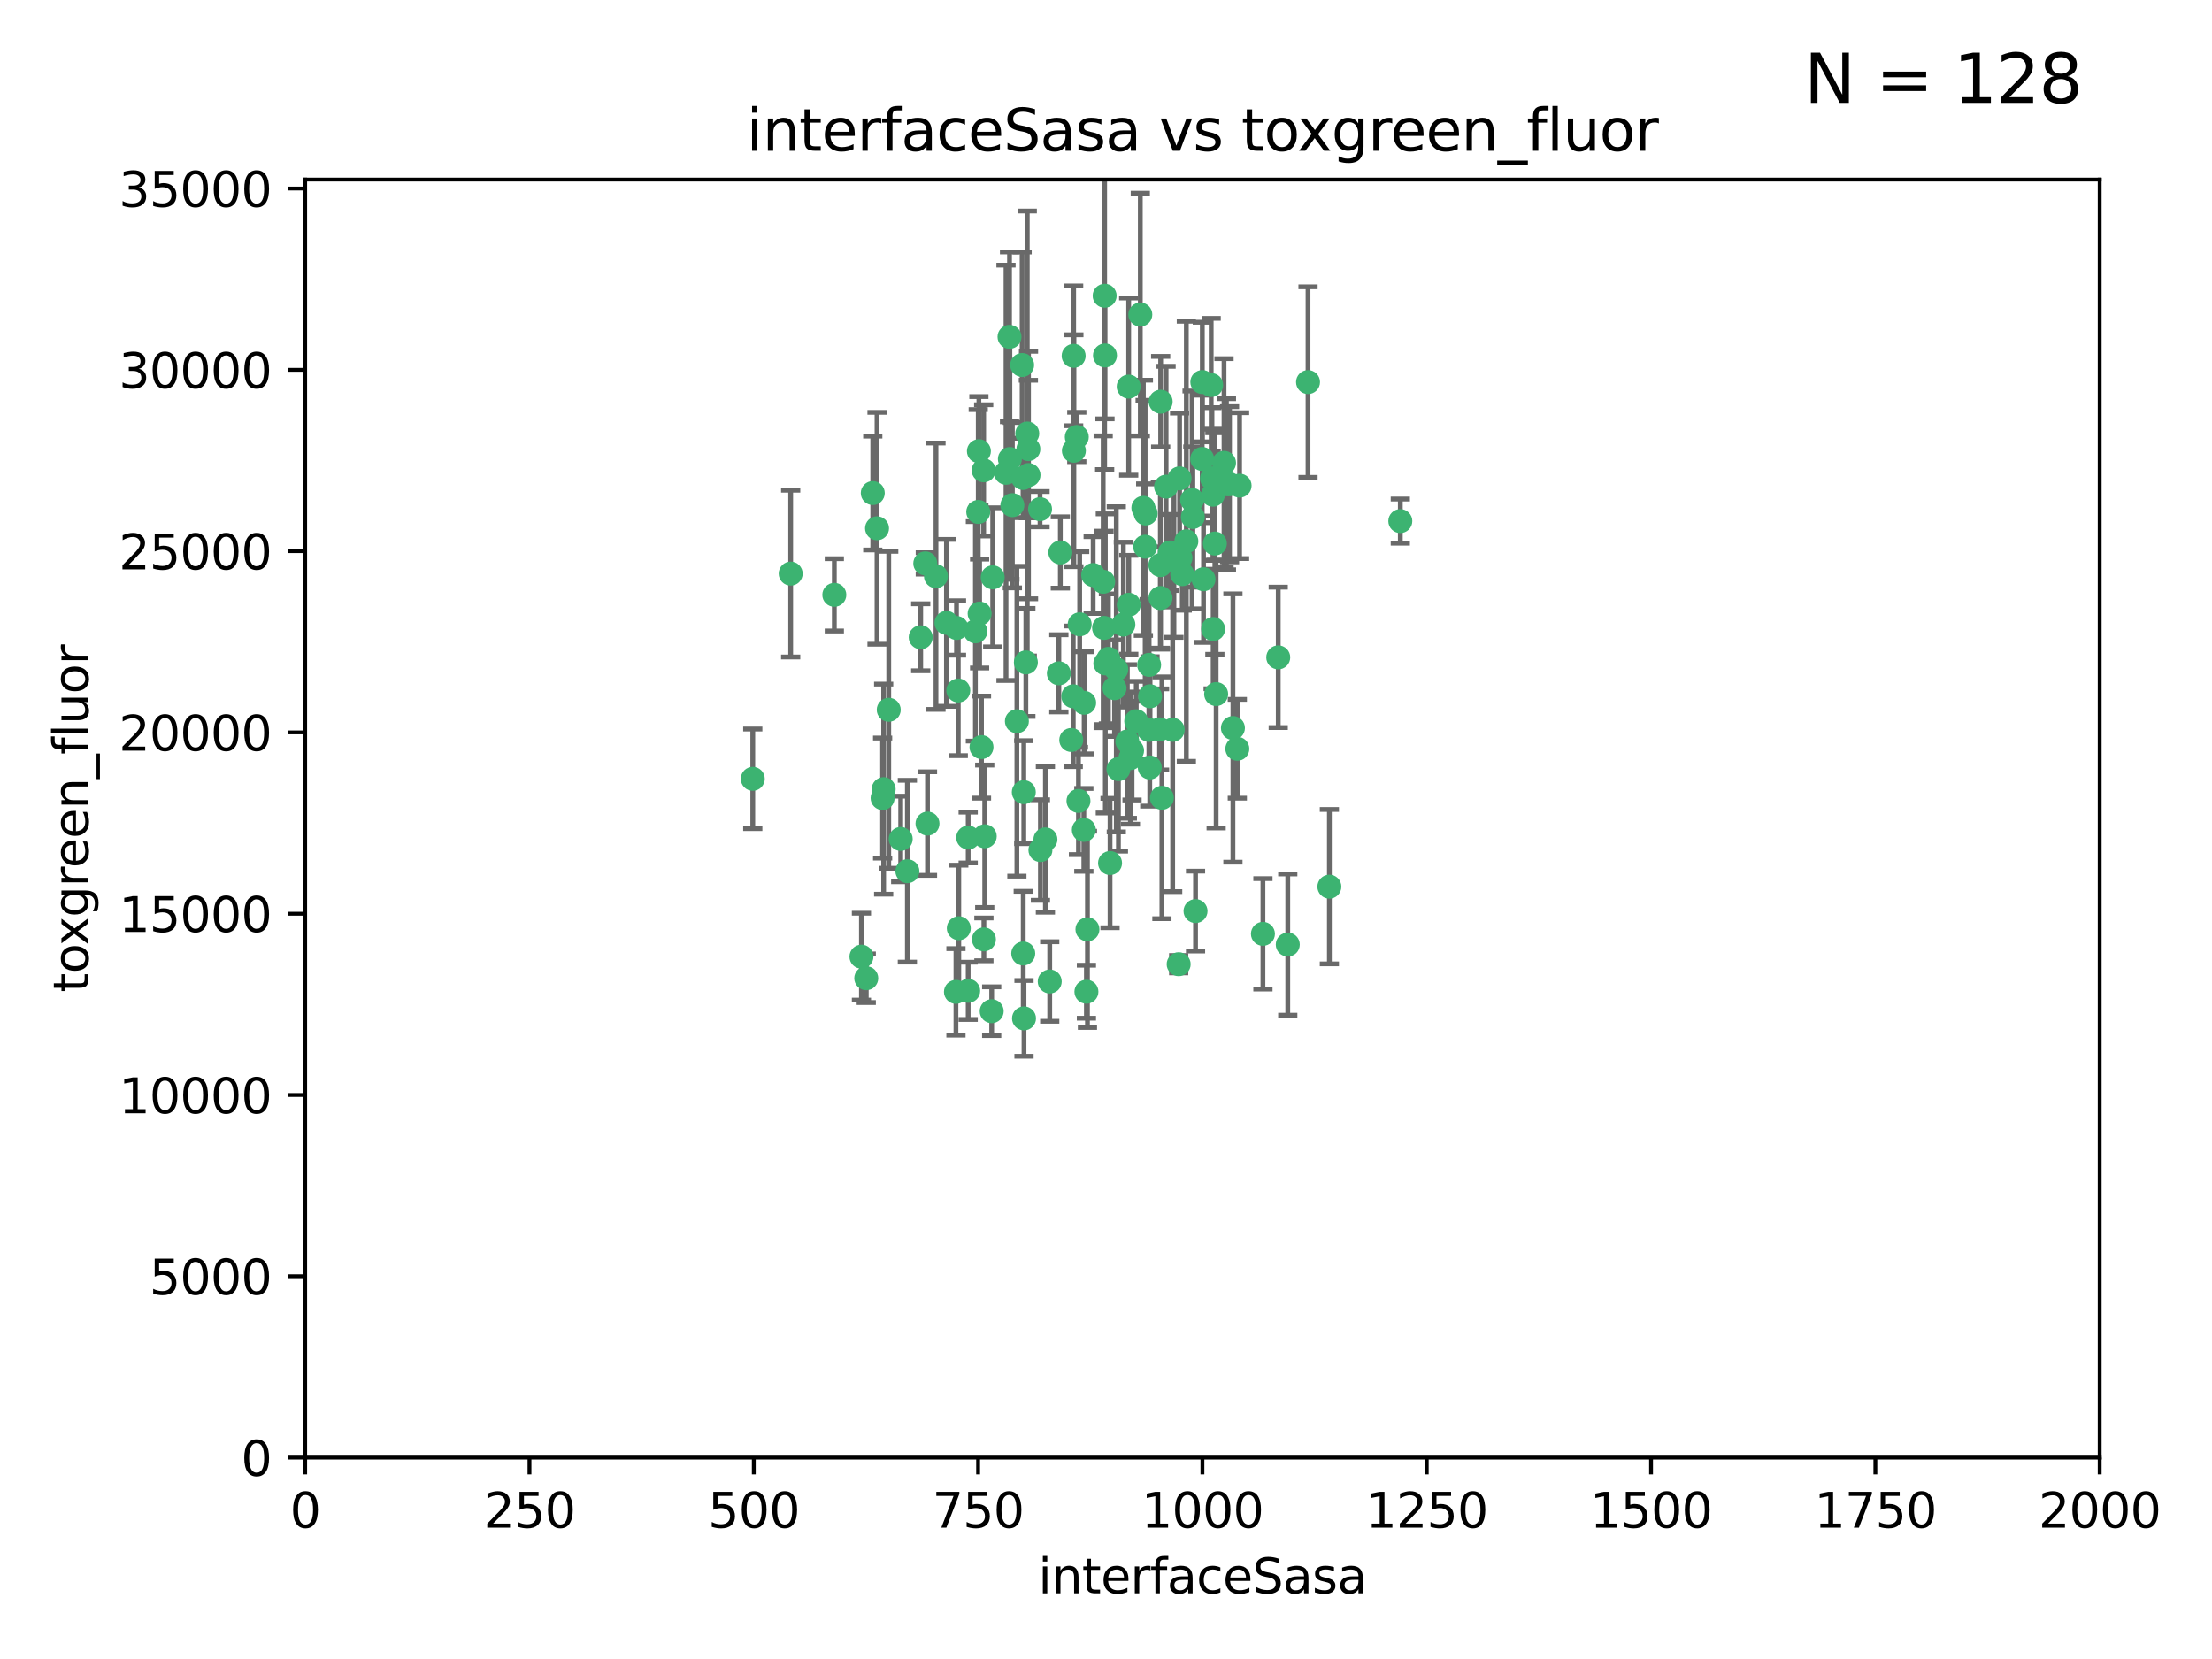 <?xml version="1.0" encoding="utf-8" standalone="no"?>
<!DOCTYPE svg PUBLIC "-//W3C//DTD SVG 1.1//EN"
  "http://www.w3.org/Graphics/SVG/1.1/DTD/svg11.dtd">
<svg xmlns:xlink="http://www.w3.org/1999/xlink" width="460.8pt" height="345.6pt" viewBox="0 0 460.8 345.6" xmlns="http://www.w3.org/2000/svg" version="1.1">
 <defs>
  <style type="text/css">*{stroke-linejoin: round; stroke-linecap: butt}</style>
 </defs>
 <g id="figure_1">
  <g id="patch_1">
   <path d="M 0 345.6 
L 460.8 345.6 
L 460.8 0 
L 0 0 
z
" style="fill: #ffffff"/>
  </g>
  <g id="axes_1">
   <g id="patch_2">
    <path d="M 63.571 303.64 
L 437.4 303.64 
L 437.4 37.411 
L 63.571 37.411 
z
" style="fill: #ffffff"/>
   </g>
   <g id="PathCollection_1">
    <defs>
     <path id="m557b75f97c" d="M 0 1.118 
C 0.297 1.118 0.581 1 0.791 0.791 
C 1 0.581 1.118 0.297 1.118 0 
C 1.118 -0.297 1 -0.581 0.791 -0.791 
C 0.581 -1 0.297 -1.118 0 -1.118 
C -0.297 -1.118 -0.581 -1 -0.791 -0.791 
C -1 -0.581 -1.118 -0.297 -1.118 0 
C -1.118 0.297 -1 0.581 -0.791 0.791 
C -0.581 1 -0.297 1.118 0 1.118 
z
" style="stroke: #3cb371"/>
    </defs>
    <g clip-path="url(#p21e4169f8f)">
     <use xlink:href="#m557b75f97c" x="212.925" y="76.037" style="fill: #3cb371; stroke: #3cb371"/>
     <use xlink:href="#m557b75f97c" x="243.693" y="115.09" style="fill: #3cb371; stroke: #3cb371"/>
     <use xlink:href="#m557b75f97c" x="232.546" y="139.434" style="fill: #3cb371; stroke: #3cb371"/>
     <use xlink:href="#m557b75f97c" x="272.484" y="79.593" style="fill: #3cb371; stroke: #3cb371"/>
     <use xlink:href="#m557b75f97c" x="250.437" y="95.609" style="fill: #3cb371; stroke: #3cb371"/>
     <use xlink:href="#m557b75f97c" x="242.914" y="101.372" style="fill: #3cb371; stroke: #3cb371"/>
     <use xlink:href="#m557b75f97c" x="266.28" y="136.942" style="fill: #3cb371; stroke: #3cb371"/>
     <use xlink:href="#m557b75f97c" x="250.716" y="120.662" style="fill: #3cb371; stroke: #3cb371"/>
     <use xlink:href="#m557b75f97c" x="254.987" y="96.415" style="fill: #3cb371; stroke: #3cb371"/>
     <use xlink:href="#m557b75f97c" x="220.886" y="115.091" style="fill: #3cb371; stroke: #3cb371"/>
     <use xlink:href="#m557b75f97c" x="230.119" y="61.614" style="fill: #3cb371; stroke: #3cb371"/>
     <use xlink:href="#m557b75f97c" x="245.919" y="116.204" style="fill: #3cb371; stroke: #3cb371"/>
     <use xlink:href="#m557b75f97c" x="241.787" y="83.673" style="fill: #3cb371; stroke: #3cb371"/>
     <use xlink:href="#m557b75f97c" x="252.721" y="131.033" style="fill: #3cb371; stroke: #3cb371"/>
     <use xlink:href="#m557b75f97c" x="252.312" y="80.209" style="fill: #3cb371; stroke: #3cb371"/>
     <use xlink:href="#m557b75f97c" x="258.229" y="101.166" style="fill: #3cb371; stroke: #3cb371"/>
     <use xlink:href="#m557b75f97c" x="223.66" y="74.129" style="fill: #3cb371; stroke: #3cb371"/>
     <use xlink:href="#m557b75f97c" x="232.987" y="160.224" style="fill: #3cb371; stroke: #3cb371"/>
     <use xlink:href="#m557b75f97c" x="241.557" y="151.945" style="fill: #3cb371; stroke: #3cb371"/>
     <use xlink:href="#m557b75f97c" x="247.136" y="112.761" style="fill: #3cb371; stroke: #3cb371"/>
     <use xlink:href="#m557b75f97c" x="246.284" y="119.604" style="fill: #3cb371; stroke: #3cb371"/>
     <use xlink:href="#m557b75f97c" x="253.345" y="144.591" style="fill: #3cb371; stroke: #3cb371"/>
     <use xlink:href="#m557b75f97c" x="255.489" y="100.872" style="fill: #3cb371; stroke: #3cb371"/>
     <use xlink:href="#m557b75f97c" x="252.676" y="103.062" style="fill: #3cb371; stroke: #3cb371"/>
     <use xlink:href="#m557b75f97c" x="244.553" y="116.067" style="fill: #3cb371; stroke: #3cb371"/>
     <use xlink:href="#m557b75f97c" x="230.187" y="74.047" style="fill: #3cb371; stroke: #3cb371"/>
     <use xlink:href="#m557b75f97c" x="210.378" y="95.624" style="fill: #3cb371; stroke: #3cb371"/>
     <use xlink:href="#m557b75f97c" x="239.385" y="138.507" style="fill: #3cb371; stroke: #3cb371"/>
     <use xlink:href="#m557b75f97c" x="256.134" y="100.88" style="fill: #3cb371; stroke: #3cb371"/>
     <use xlink:href="#m557b75f97c" x="235.488" y="157.928" style="fill: #3cb371; stroke: #3cb371"/>
     <use xlink:href="#m557b75f97c" x="238.185" y="105.788" style="fill: #3cb371; stroke: #3cb371"/>
     <use xlink:href="#m557b75f97c" x="235.142" y="125.985" style="fill: #3cb371; stroke: #3cb371"/>
     <use xlink:href="#m557b75f97c" x="234.02" y="130.114" style="fill: #3cb371; stroke: #3cb371"/>
     <use xlink:href="#m557b75f97c" x="223.161" y="154.151" style="fill: #3cb371; stroke: #3cb371"/>
     <use xlink:href="#m557b75f97c" x="242.046" y="166.197" style="fill: #3cb371; stroke: #3cb371"/>
     <use xlink:href="#m557b75f97c" x="248.491" y="107.698" style="fill: #3cb371; stroke: #3cb371"/>
     <use xlink:href="#m557b75f97c" x="241.725" y="117.721" style="fill: #3cb371; stroke: #3cb371"/>
     <use xlink:href="#m557b75f97c" x="238.555" y="113.883" style="fill: #3cb371; stroke: #3cb371"/>
     <use xlink:href="#m557b75f97c" x="230.261" y="138.203" style="fill: #3cb371; stroke: #3cb371"/>
     <use xlink:href="#m557b75f97c" x="225.848" y="146.402" style="fill: #3cb371; stroke: #3cb371"/>
     <use xlink:href="#m557b75f97c" x="238.669" y="106.972" style="fill: #3cb371; stroke: #3cb371"/>
     <use xlink:href="#m557b75f97c" x="227.725" y="119.786" style="fill: #3cb371; stroke: #3cb371"/>
     <use xlink:href="#m557b75f97c" x="235.125" y="80.534" style="fill: #3cb371; stroke: #3cb371"/>
     <use xlink:href="#m557b75f97c" x="226.319" y="206.592" style="fill: #3cb371; stroke: #3cb371"/>
     <use xlink:href="#m557b75f97c" x="214.228" y="93.547" style="fill: #3cb371; stroke: #3cb371"/>
     <use xlink:href="#m557b75f97c" x="241.753" y="124.576" style="fill: #3cb371; stroke: #3cb371"/>
     <use xlink:href="#m557b75f97c" x="237.546" y="65.53" style="fill: #3cb371; stroke: #3cb371"/>
     <use xlink:href="#m557b75f97c" x="245.731" y="99.654" style="fill: #3cb371; stroke: #3cb371"/>
     <use xlink:href="#m557b75f97c" x="257.757" y="155.987" style="fill: #3cb371; stroke: #3cb371"/>
     <use xlink:href="#m557b75f97c" x="216.658" y="106.07" style="fill: #3cb371; stroke: #3cb371"/>
     <use xlink:href="#m557b75f97c" x="204.916" y="97.982" style="fill: #3cb371; stroke: #3cb371"/>
     <use xlink:href="#m557b75f97c" x="213.275" y="165.021" style="fill: #3cb371; stroke: #3cb371"/>
     <use xlink:href="#m557b75f97c" x="214.256" y="98.96" style="fill: #3cb371; stroke: #3cb371"/>
     <use xlink:href="#m557b75f97c" x="206.796" y="120.269" style="fill: #3cb371; stroke: #3cb371"/>
     <use xlink:href="#m557b75f97c" x="206.585" y="210.65" style="fill: #3cb371; stroke: #3cb371"/>
     <use xlink:href="#m557b75f97c" x="291.711" y="108.552" style="fill: #3cb371; stroke: #3cb371"/>
     <use xlink:href="#m557b75f97c" x="224.916" y="130.059" style="fill: #3cb371; stroke: #3cb371"/>
     <use xlink:href="#m557b75f97c" x="256.841" y="151.66" style="fill: #3cb371; stroke: #3cb371"/>
     <use xlink:href="#m557b75f97c" x="250.465" y="79.585" style="fill: #3cb371; stroke: #3cb371"/>
     <use xlink:href="#m557b75f97c" x="199.256" y="130.815" style="fill: #3cb371; stroke: #3cb371"/>
     <use xlink:href="#m557b75f97c" x="204.462" y="155.635" style="fill: #3cb371; stroke: #3cb371"/>
     <use xlink:href="#m557b75f97c" x="218.677" y="204.462" style="fill: #3cb371; stroke: #3cb371"/>
     <use xlink:href="#m557b75f97c" x="201.688" y="206.41" style="fill: #3cb371; stroke: #3cb371"/>
     <use xlink:href="#m557b75f97c" x="213.159" y="198.628" style="fill: #3cb371; stroke: #3cb371"/>
     <use xlink:href="#m557b75f97c" x="217.777" y="174.858" style="fill: #3cb371; stroke: #3cb371"/>
     <use xlink:href="#m557b75f97c" x="194.981" y="120.034" style="fill: #3cb371; stroke: #3cb371"/>
     <use xlink:href="#m557b75f97c" x="220.577" y="140.267" style="fill: #3cb371; stroke: #3cb371"/>
     <use xlink:href="#m557b75f97c" x="223.708" y="93.895" style="fill: #3cb371; stroke: #3cb371"/>
     <use xlink:href="#m557b75f97c" x="223.577" y="145.051" style="fill: #3cb371; stroke: #3cb371"/>
     <use xlink:href="#m557b75f97c" x="192.753" y="117.366" style="fill: #3cb371; stroke: #3cb371"/>
     <use xlink:href="#m557b75f97c" x="203.92" y="93.983" style="fill: #3cb371; stroke: #3cb371"/>
     <use xlink:href="#m557b75f97c" x="181.815" y="102.712" style="fill: #3cb371; stroke: #3cb371"/>
     <use xlink:href="#m557b75f97c" x="239.332" y="152.046" style="fill: #3cb371; stroke: #3cb371"/>
     <use xlink:href="#m557b75f97c" x="204.073" y="127.818" style="fill: #3cb371; stroke: #3cb371"/>
     <use xlink:href="#m557b75f97c" x="248.329" y="104.143" style="fill: #3cb371; stroke: #3cb371"/>
     <use xlink:href="#m557b75f97c" x="182.701" y="110.051" style="fill: #3cb371; stroke: #3cb371"/>
     <use xlink:href="#m557b75f97c" x="229.813" y="121.191" style="fill: #3cb371; stroke: #3cb371"/>
     <use xlink:href="#m557b75f97c" x="210.301" y="70.169" style="fill: #3cb371; stroke: #3cb371"/>
     <use xlink:href="#m557b75f97c" x="253.08" y="113.229" style="fill: #3cb371; stroke: #3cb371"/>
     <use xlink:href="#m557b75f97c" x="224.662" y="166.847" style="fill: #3cb371; stroke: #3cb371"/>
     <use xlink:href="#m557b75f97c" x="239.579" y="145.049" style="fill: #3cb371; stroke: #3cb371"/>
     <use xlink:href="#m557b75f97c" x="236.699" y="150.242" style="fill: #3cb371; stroke: #3cb371"/>
     <use xlink:href="#m557b75f97c" x="230.901" y="137.251" style="fill: #3cb371; stroke: #3cb371"/>
     <use xlink:href="#m557b75f97c" x="213.706" y="137.993" style="fill: #3cb371; stroke: #3cb371"/>
     <use xlink:href="#m557b75f97c" x="213.998" y="90.309" style="fill: #3cb371; stroke: #3cb371"/>
     <use xlink:href="#m557b75f97c" x="226.534" y="193.597" style="fill: #3cb371; stroke: #3cb371"/>
     <use xlink:href="#m557b75f97c" x="263.091" y="194.538" style="fill: #3cb371; stroke: #3cb371"/>
     <use xlink:href="#m557b75f97c" x="252.476" y="99.653" style="fill: #3cb371; stroke: #3cb371"/>
     <use xlink:href="#m557b75f97c" x="203.785" y="106.641" style="fill: #3cb371; stroke: #3cb371"/>
     <use xlink:href="#m557b75f97c" x="203.191" y="131.52" style="fill: #3cb371; stroke: #3cb371"/>
     <use xlink:href="#m557b75f97c" x="249.05" y="189.794" style="fill: #3cb371; stroke: #3cb371"/>
     <use xlink:href="#m557b75f97c" x="211.835" y="150.246" style="fill: #3cb371; stroke: #3cb371"/>
     <use xlink:href="#m557b75f97c" x="183.864" y="166.253" style="fill: #3cb371; stroke: #3cb371"/>
     <use xlink:href="#m557b75f97c" x="245.536" y="200.861" style="fill: #3cb371; stroke: #3cb371"/>
     <use xlink:href="#m557b75f97c" x="209.568" y="98.495" style="fill: #3cb371; stroke: #3cb371"/>
     <use xlink:href="#m557b75f97c" x="213.11" y="99.568" style="fill: #3cb371; stroke: #3cb371"/>
     <use xlink:href="#m557b75f97c" x="244.288" y="152.035" style="fill: #3cb371; stroke: #3cb371"/>
     <use xlink:href="#m557b75f97c" x="180.458" y="203.781" style="fill: #3cb371; stroke: #3cb371"/>
     <use xlink:href="#m557b75f97c" x="268.265" y="196.77" style="fill: #3cb371; stroke: #3cb371"/>
     <use xlink:href="#m557b75f97c" x="199.626" y="143.844" style="fill: #3cb371; stroke: #3cb371"/>
     <use xlink:href="#m557b75f97c" x="189.023" y="181.487" style="fill: #3cb371; stroke: #3cb371"/>
     <use xlink:href="#m557b75f97c" x="213.318" y="212.147" style="fill: #3cb371; stroke: #3cb371"/>
     <use xlink:href="#m557b75f97c" x="193.215" y="171.57" style="fill: #3cb371; stroke: #3cb371"/>
     <use xlink:href="#m557b75f97c" x="199.14" y="206.625" style="fill: #3cb371; stroke: #3cb371"/>
     <use xlink:href="#m557b75f97c" x="235.826" y="156.366" style="fill: #3cb371; stroke: #3cb371"/>
     <use xlink:href="#m557b75f97c" x="276.932" y="184.712" style="fill: #3cb371; stroke: #3cb371"/>
     <use xlink:href="#m557b75f97c" x="224.314" y="91.028" style="fill: #3cb371; stroke: #3cb371"/>
     <use xlink:href="#m557b75f97c" x="239.516" y="159.878" style="fill: #3cb371; stroke: #3cb371"/>
     <use xlink:href="#m557b75f97c" x="204.964" y="195.688" style="fill: #3cb371; stroke: #3cb371"/>
     <use xlink:href="#m557b75f97c" x="229.998" y="130.801" style="fill: #3cb371; stroke: #3cb371"/>
     <use xlink:href="#m557b75f97c" x="231.243" y="179.787" style="fill: #3cb371; stroke: #3cb371"/>
     <use xlink:href="#m557b75f97c" x="164.714" y="119.492" style="fill: #3cb371; stroke: #3cb371"/>
     <use xlink:href="#m557b75f97c" x="216.738" y="177.08" style="fill: #3cb371; stroke: #3cb371"/>
     <use xlink:href="#m557b75f97c" x="205.136" y="174.211" style="fill: #3cb371; stroke: #3cb371"/>
     <use xlink:href="#m557b75f97c" x="201.69" y="174.48" style="fill: #3cb371; stroke: #3cb371"/>
     <use xlink:href="#m557b75f97c" x="199.731" y="193.367" style="fill: #3cb371; stroke: #3cb371"/>
     <use xlink:href="#m557b75f97c" x="234.846" y="154.457" style="fill: #3cb371; stroke: #3cb371"/>
     <use xlink:href="#m557b75f97c" x="210.895" y="105.234" style="fill: #3cb371; stroke: #3cb371"/>
     <use xlink:href="#m557b75f97c" x="197.163" y="129.752" style="fill: #3cb371; stroke: #3cb371"/>
     <use xlink:href="#m557b75f97c" x="185.142" y="147.862" style="fill: #3cb371; stroke: #3cb371"/>
     <use xlink:href="#m557b75f97c" x="191.8" y="132.758" style="fill: #3cb371; stroke: #3cb371"/>
     <use xlink:href="#m557b75f97c" x="225.785" y="172.883" style="fill: #3cb371; stroke: #3cb371"/>
     <use xlink:href="#m557b75f97c" x="184.082" y="164.396" style="fill: #3cb371; stroke: #3cb371"/>
     <use xlink:href="#m557b75f97c" x="232.174" y="143.358" style="fill: #3cb371; stroke: #3cb371"/>
     <use xlink:href="#m557b75f97c" x="179.453" y="199.288" style="fill: #3cb371; stroke: #3cb371"/>
     <use xlink:href="#m557b75f97c" x="156.817" y="162.243" style="fill: #3cb371; stroke: #3cb371"/>
     <use xlink:href="#m557b75f97c" x="173.806" y="123.914" style="fill: #3cb371; stroke: #3cb371"/>
     <use xlink:href="#m557b75f97c" x="187.632" y="174.769" style="fill: #3cb371; stroke: #3cb371"/>
    </g>
   </g>
   <g id="matplotlib.axis_1">
    <g id="xtick_1">
     <g id="line2d_1">
      <defs>
       <path id="me529c85a2a" d="M 0 0 
L 0 3.5 
" style="stroke: #000000; stroke-width: 0.8"/>
      </defs>
      <g>
       <use xlink:href="#me529c85a2a" x="63.571" y="303.64" style="stroke: #000000; stroke-width: 0.8"/>
      </g>
     </g>
     <g id="text_1">
      <!-- 0 -->
      <g transform="translate(60.39 318.238)scale(0.1 -0.1)">
       <defs>
        <path id="DejaVuSans-30" d="M 2034 4250 
Q 1547 4250 1301 3770 
Q 1056 3291 1056 2328 
Q 1056 1369 1301 889 
Q 1547 409 2034 409 
Q 2525 409 2770 889 
Q 3016 1369 3016 2328 
Q 3016 3291 2770 3770 
Q 2525 4250 2034 4250 
z
M 2034 4750 
Q 2819 4750 3233 4129 
Q 3647 3509 3647 2328 
Q 3647 1150 3233 529 
Q 2819 -91 2034 -91 
Q 1250 -91 836 529 
Q 422 1150 422 2328 
Q 422 3509 836 4129 
Q 1250 4750 2034 4750 
z
" transform="scale(0.016)"/>
       </defs>
       <use xlink:href="#DejaVuSans-30"/>
      </g>
     </g>
    </g>
    <g id="xtick_2">
     <g id="line2d_2">
      <g>
       <use xlink:href="#me529c85a2a" x="110.3" y="303.64" style="stroke: #000000; stroke-width: 0.8"/>
      </g>
     </g>
     <g id="text_2">
      <!-- 250 -->
      <g transform="translate(100.756 318.238)scale(0.1 -0.1)">
       <defs>
        <path id="DejaVuSans-32" d="M 1228 531 
L 3431 531 
L 3431 0 
L 469 0 
L 469 531 
Q 828 903 1448 1529 
Q 2069 2156 2228 2338 
Q 2531 2678 2651 2914 
Q 2772 3150 2772 3378 
Q 2772 3750 2511 3984 
Q 2250 4219 1831 4219 
Q 1534 4219 1204 4116 
Q 875 4013 500 3803 
L 500 4441 
Q 881 4594 1212 4672 
Q 1544 4750 1819 4750 
Q 2544 4750 2975 4387 
Q 3406 4025 3406 3419 
Q 3406 3131 3298 2873 
Q 3191 2616 2906 2266 
Q 2828 2175 2409 1742 
Q 1991 1309 1228 531 
z
" transform="scale(0.016)"/>
        <path id="DejaVuSans-35" d="M 691 4666 
L 3169 4666 
L 3169 4134 
L 1269 4134 
L 1269 2991 
Q 1406 3038 1543 3061 
Q 1681 3084 1819 3084 
Q 2600 3084 3056 2656 
Q 3513 2228 3513 1497 
Q 3513 744 3044 326 
Q 2575 -91 1722 -91 
Q 1428 -91 1123 -41 
Q 819 9 494 109 
L 494 744 
Q 775 591 1075 516 
Q 1375 441 1709 441 
Q 2250 441 2565 725 
Q 2881 1009 2881 1497 
Q 2881 1984 2565 2268 
Q 2250 2553 1709 2553 
Q 1456 2553 1204 2497 
Q 953 2441 691 2322 
L 691 4666 
z
" transform="scale(0.016)"/>
       </defs>
       <use xlink:href="#DejaVuSans-32"/>
       <use xlink:href="#DejaVuSans-35" x="63.623"/>
       <use xlink:href="#DejaVuSans-30" x="127.246"/>
      </g>
     </g>
    </g>
    <g id="xtick_3">
     <g id="line2d_3">
      <g>
       <use xlink:href="#me529c85a2a" x="157.028" y="303.64" style="stroke: #000000; stroke-width: 0.8"/>
      </g>
     </g>
     <g id="text_3">
      <!-- 500 -->
      <g transform="translate(147.485 318.238)scale(0.1 -0.1)">
       <use xlink:href="#DejaVuSans-35"/>
       <use xlink:href="#DejaVuSans-30" x="63.623"/>
       <use xlink:href="#DejaVuSans-30" x="127.246"/>
      </g>
     </g>
    </g>
    <g id="xtick_4">
     <g id="line2d_4">
      <g>
       <use xlink:href="#me529c85a2a" x="203.757" y="303.64" style="stroke: #000000; stroke-width: 0.8"/>
      </g>
     </g>
     <g id="text_4">
      <!-- 750 -->
      <g transform="translate(194.213 318.238)scale(0.1 -0.1)">
       <defs>
        <path id="DejaVuSans-37" d="M 525 4666 
L 3525 4666 
L 3525 4397 
L 1831 0 
L 1172 0 
L 2766 4134 
L 525 4134 
L 525 4666 
z
" transform="scale(0.016)"/>
       </defs>
       <use xlink:href="#DejaVuSans-37"/>
       <use xlink:href="#DejaVuSans-35" x="63.623"/>
       <use xlink:href="#DejaVuSans-30" x="127.246"/>
      </g>
     </g>
    </g>
    <g id="xtick_5">
     <g id="line2d_5">
      <g>
       <use xlink:href="#me529c85a2a" x="250.486" y="303.64" style="stroke: #000000; stroke-width: 0.8"/>
      </g>
     </g>
     <g id="text_5">
      <!-- 1000 -->
      <g transform="translate(237.761 318.238)scale(0.1 -0.1)">
       <defs>
        <path id="DejaVuSans-31" d="M 794 531 
L 1825 531 
L 1825 4091 
L 703 3866 
L 703 4441 
L 1819 4666 
L 2450 4666 
L 2450 531 
L 3481 531 
L 3481 0 
L 794 0 
L 794 531 
z
" transform="scale(0.016)"/>
       </defs>
       <use xlink:href="#DejaVuSans-31"/>
       <use xlink:href="#DejaVuSans-30" x="63.623"/>
       <use xlink:href="#DejaVuSans-30" x="127.246"/>
       <use xlink:href="#DejaVuSans-30" x="190.869"/>
      </g>
     </g>
    </g>
    <g id="xtick_6">
     <g id="line2d_6">
      <g>
       <use xlink:href="#me529c85a2a" x="297.214" y="303.64" style="stroke: #000000; stroke-width: 0.8"/>
      </g>
     </g>
     <g id="text_6">
      <!-- 1250 -->
      <g transform="translate(284.489 318.238)scale(0.1 -0.1)">
       <use xlink:href="#DejaVuSans-31"/>
       <use xlink:href="#DejaVuSans-32" x="63.623"/>
       <use xlink:href="#DejaVuSans-35" x="127.246"/>
       <use xlink:href="#DejaVuSans-30" x="190.869"/>
      </g>
     </g>
    </g>
    <g id="xtick_7">
     <g id="line2d_7">
      <g>
       <use xlink:href="#me529c85a2a" x="343.943" y="303.64" style="stroke: #000000; stroke-width: 0.8"/>
      </g>
     </g>
     <g id="text_7">
      <!-- 1500 -->
      <g transform="translate(331.218 318.238)scale(0.1 -0.1)">
       <use xlink:href="#DejaVuSans-31"/>
       <use xlink:href="#DejaVuSans-35" x="63.623"/>
       <use xlink:href="#DejaVuSans-30" x="127.246"/>
       <use xlink:href="#DejaVuSans-30" x="190.869"/>
      </g>
     </g>
    </g>
    <g id="xtick_8">
     <g id="line2d_8">
      <g>
       <use xlink:href="#me529c85a2a" x="390.671" y="303.64" style="stroke: #000000; stroke-width: 0.8"/>
      </g>
     </g>
     <g id="text_8">
      <!-- 1750 -->
      <g transform="translate(377.946 318.238)scale(0.1 -0.1)">
       <use xlink:href="#DejaVuSans-31"/>
       <use xlink:href="#DejaVuSans-37" x="63.623"/>
       <use xlink:href="#DejaVuSans-35" x="127.246"/>
       <use xlink:href="#DejaVuSans-30" x="190.869"/>
      </g>
     </g>
    </g>
    <g id="xtick_9">
     <g id="line2d_9">
      <g>
       <use xlink:href="#me529c85a2a" x="437.4" y="303.64" style="stroke: #000000; stroke-width: 0.8"/>
      </g>
     </g>
     <g id="text_9">
      <!-- 2000 -->
      <g transform="translate(424.675 318.238)scale(0.1 -0.1)">
       <use xlink:href="#DejaVuSans-32"/>
       <use xlink:href="#DejaVuSans-30" x="63.623"/>
       <use xlink:href="#DejaVuSans-30" x="127.246"/>
       <use xlink:href="#DejaVuSans-30" x="190.869"/>
      </g>
     </g>
    </g>
    <g id="text_10">
     <!-- interfaceSasa -->
     <g transform="translate(216.279 331.917)scale(0.1 -0.1)">
      <defs>
       <path id="DejaVuSans-69" d="M 603 3500 
L 1178 3500 
L 1178 0 
L 603 0 
L 603 3500 
z
M 603 4863 
L 1178 4863 
L 1178 4134 
L 603 4134 
L 603 4863 
z
" transform="scale(0.016)"/>
       <path id="DejaVuSans-6e" d="M 3513 2113 
L 3513 0 
L 2938 0 
L 2938 2094 
Q 2938 2591 2744 2837 
Q 2550 3084 2163 3084 
Q 1697 3084 1428 2787 
Q 1159 2491 1159 1978 
L 1159 0 
L 581 0 
L 581 3500 
L 1159 3500 
L 1159 2956 
Q 1366 3272 1645 3428 
Q 1925 3584 2291 3584 
Q 2894 3584 3203 3211 
Q 3513 2838 3513 2113 
z
" transform="scale(0.016)"/>
       <path id="DejaVuSans-74" d="M 1172 4494 
L 1172 3500 
L 2356 3500 
L 2356 3053 
L 1172 3053 
L 1172 1153 
Q 1172 725 1289 603 
Q 1406 481 1766 481 
L 2356 481 
L 2356 0 
L 1766 0 
Q 1100 0 847 248 
Q 594 497 594 1153 
L 594 3053 
L 172 3053 
L 172 3500 
L 594 3500 
L 594 4494 
L 1172 4494 
z
" transform="scale(0.016)"/>
       <path id="DejaVuSans-65" d="M 3597 1894 
L 3597 1613 
L 953 1613 
Q 991 1019 1311 708 
Q 1631 397 2203 397 
Q 2534 397 2845 478 
Q 3156 559 3463 722 
L 3463 178 
Q 3153 47 2828 -22 
Q 2503 -91 2169 -91 
Q 1331 -91 842 396 
Q 353 884 353 1716 
Q 353 2575 817 3079 
Q 1281 3584 2069 3584 
Q 2775 3584 3186 3129 
Q 3597 2675 3597 1894 
z
M 3022 2063 
Q 3016 2534 2758 2815 
Q 2500 3097 2075 3097 
Q 1594 3097 1305 2825 
Q 1016 2553 972 2059 
L 3022 2063 
z
" transform="scale(0.016)"/>
       <path id="DejaVuSans-72" d="M 2631 2963 
Q 2534 3019 2420 3045 
Q 2306 3072 2169 3072 
Q 1681 3072 1420 2755 
Q 1159 2438 1159 1844 
L 1159 0 
L 581 0 
L 581 3500 
L 1159 3500 
L 1159 2956 
Q 1341 3275 1631 3429 
Q 1922 3584 2338 3584 
Q 2397 3584 2469 3576 
Q 2541 3569 2628 3553 
L 2631 2963 
z
" transform="scale(0.016)"/>
       <path id="DejaVuSans-66" d="M 2375 4863 
L 2375 4384 
L 1825 4384 
Q 1516 4384 1395 4259 
Q 1275 4134 1275 3809 
L 1275 3500 
L 2222 3500 
L 2222 3053 
L 1275 3053 
L 1275 0 
L 697 0 
L 697 3053 
L 147 3053 
L 147 3500 
L 697 3500 
L 697 3744 
Q 697 4328 969 4595 
Q 1241 4863 1831 4863 
L 2375 4863 
z
" transform="scale(0.016)"/>
       <path id="DejaVuSans-61" d="M 2194 1759 
Q 1497 1759 1228 1600 
Q 959 1441 959 1056 
Q 959 750 1161 570 
Q 1363 391 1709 391 
Q 2188 391 2477 730 
Q 2766 1069 2766 1631 
L 2766 1759 
L 2194 1759 
z
M 3341 1997 
L 3341 0 
L 2766 0 
L 2766 531 
Q 2569 213 2275 61 
Q 1981 -91 1556 -91 
Q 1019 -91 701 211 
Q 384 513 384 1019 
Q 384 1609 779 1909 
Q 1175 2209 1959 2209 
L 2766 2209 
L 2766 2266 
Q 2766 2663 2505 2880 
Q 2244 3097 1772 3097 
Q 1472 3097 1187 3025 
Q 903 2953 641 2809 
L 641 3341 
Q 956 3463 1253 3523 
Q 1550 3584 1831 3584 
Q 2591 3584 2966 3190 
Q 3341 2797 3341 1997 
z
" transform="scale(0.016)"/>
       <path id="DejaVuSans-63" d="M 3122 3366 
L 3122 2828 
Q 2878 2963 2633 3030 
Q 2388 3097 2138 3097 
Q 1578 3097 1268 2742 
Q 959 2388 959 1747 
Q 959 1106 1268 751 
Q 1578 397 2138 397 
Q 2388 397 2633 464 
Q 2878 531 3122 666 
L 3122 134 
Q 2881 22 2623 -34 
Q 2366 -91 2075 -91 
Q 1284 -91 818 406 
Q 353 903 353 1747 
Q 353 2603 823 3093 
Q 1294 3584 2113 3584 
Q 2378 3584 2631 3529 
Q 2884 3475 3122 3366 
z
" transform="scale(0.016)"/>
       <path id="DejaVuSans-53" d="M 3425 4513 
L 3425 3897 
Q 3066 4069 2747 4153 
Q 2428 4238 2131 4238 
Q 1616 4238 1336 4038 
Q 1056 3838 1056 3469 
Q 1056 3159 1242 3001 
Q 1428 2844 1947 2747 
L 2328 2669 
Q 3034 2534 3370 2195 
Q 3706 1856 3706 1288 
Q 3706 609 3251 259 
Q 2797 -91 1919 -91 
Q 1588 -91 1214 -16 
Q 841 59 441 206 
L 441 856 
Q 825 641 1194 531 
Q 1563 422 1919 422 
Q 2459 422 2753 634 
Q 3047 847 3047 1241 
Q 3047 1584 2836 1778 
Q 2625 1972 2144 2069 
L 1759 2144 
Q 1053 2284 737 2584 
Q 422 2884 422 3419 
Q 422 4038 858 4394 
Q 1294 4750 2059 4750 
Q 2388 4750 2728 4690 
Q 3069 4631 3425 4513 
z
" transform="scale(0.016)"/>
       <path id="DejaVuSans-73" d="M 2834 3397 
L 2834 2853 
Q 2591 2978 2328 3040 
Q 2066 3103 1784 3103 
Q 1356 3103 1142 2972 
Q 928 2841 928 2578 
Q 928 2378 1081 2264 
Q 1234 2150 1697 2047 
L 1894 2003 
Q 2506 1872 2764 1633 
Q 3022 1394 3022 966 
Q 3022 478 2636 193 
Q 2250 -91 1575 -91 
Q 1294 -91 989 -36 
Q 684 19 347 128 
L 347 722 
Q 666 556 975 473 
Q 1284 391 1588 391 
Q 1994 391 2212 530 
Q 2431 669 2431 922 
Q 2431 1156 2273 1281 
Q 2116 1406 1581 1522 
L 1381 1569 
Q 847 1681 609 1914 
Q 372 2147 372 2553 
Q 372 3047 722 3315 
Q 1072 3584 1716 3584 
Q 2034 3584 2315 3537 
Q 2597 3491 2834 3397 
z
" transform="scale(0.016)"/>
      </defs>
      <use xlink:href="#DejaVuSans-69"/>
      <use xlink:href="#DejaVuSans-6e" x="27.783"/>
      <use xlink:href="#DejaVuSans-74" x="91.162"/>
      <use xlink:href="#DejaVuSans-65" x="130.371"/>
      <use xlink:href="#DejaVuSans-72" x="191.895"/>
      <use xlink:href="#DejaVuSans-66" x="233.008"/>
      <use xlink:href="#DejaVuSans-61" x="268.213"/>
      <use xlink:href="#DejaVuSans-63" x="329.492"/>
      <use xlink:href="#DejaVuSans-65" x="384.473"/>
      <use xlink:href="#DejaVuSans-53" x="445.996"/>
      <use xlink:href="#DejaVuSans-61" x="509.473"/>
      <use xlink:href="#DejaVuSans-73" x="570.752"/>
      <use xlink:href="#DejaVuSans-61" x="622.852"/>
     </g>
    </g>
   </g>
   <g id="matplotlib.axis_2">
    <g id="ytick_1">
     <g id="line2d_10">
      <defs>
       <path id="m81c0a54977" d="M 0 0 
L -3.5 0 
" style="stroke: #000000; stroke-width: 0.8"/>
      </defs>
      <g>
       <use xlink:href="#m81c0a54977" x="63.571" y="303.64" style="stroke: #000000; stroke-width: 0.8"/>
      </g>
     </g>
     <g id="text_11">
      <!-- 0 -->
      <g transform="translate(50.209 307.439)scale(0.1 -0.1)">
       <use xlink:href="#DejaVuSans-30"/>
      </g>
     </g>
    </g>
    <g id="ytick_2">
     <g id="line2d_11">
      <g>
       <use xlink:href="#m81c0a54977" x="63.571" y="265.874" style="stroke: #000000; stroke-width: 0.8"/>
      </g>
     </g>
     <g id="text_12">
      <!-- 5000 -->
      <g transform="translate(31.121 269.673)scale(0.1 -0.1)">
       <use xlink:href="#DejaVuSans-35"/>
       <use xlink:href="#DejaVuSans-30" x="63.623"/>
       <use xlink:href="#DejaVuSans-30" x="127.246"/>
       <use xlink:href="#DejaVuSans-30" x="190.869"/>
      </g>
     </g>
    </g>
    <g id="ytick_3">
     <g id="line2d_12">
      <g>
       <use xlink:href="#m81c0a54977" x="63.571" y="228.108" style="stroke: #000000; stroke-width: 0.8"/>
      </g>
     </g>
     <g id="text_13">
      <!-- 10000 -->
      <g transform="translate(24.759 231.907)scale(0.1 -0.1)">
       <use xlink:href="#DejaVuSans-31"/>
       <use xlink:href="#DejaVuSans-30" x="63.623"/>
       <use xlink:href="#DejaVuSans-30" x="127.246"/>
       <use xlink:href="#DejaVuSans-30" x="190.869"/>
       <use xlink:href="#DejaVuSans-30" x="254.492"/>
      </g>
     </g>
    </g>
    <g id="ytick_4">
     <g id="line2d_13">
      <g>
       <use xlink:href="#m81c0a54977" x="63.571" y="190.342" style="stroke: #000000; stroke-width: 0.8"/>
      </g>
     </g>
     <g id="text_14">
      <!-- 15000 -->
      <g transform="translate(24.759 194.141)scale(0.1 -0.1)">
       <use xlink:href="#DejaVuSans-31"/>
       <use xlink:href="#DejaVuSans-35" x="63.623"/>
       <use xlink:href="#DejaVuSans-30" x="127.246"/>
       <use xlink:href="#DejaVuSans-30" x="190.869"/>
       <use xlink:href="#DejaVuSans-30" x="254.492"/>
      </g>
     </g>
    </g>
    <g id="ytick_5">
     <g id="line2d_14">
      <g>
       <use xlink:href="#m81c0a54977" x="63.571" y="152.576" style="stroke: #000000; stroke-width: 0.8"/>
      </g>
     </g>
     <g id="text_15">
      <!-- 20000 -->
      <g transform="translate(24.759 156.375)scale(0.1 -0.1)">
       <use xlink:href="#DejaVuSans-32"/>
       <use xlink:href="#DejaVuSans-30" x="63.623"/>
       <use xlink:href="#DejaVuSans-30" x="127.246"/>
       <use xlink:href="#DejaVuSans-30" x="190.869"/>
       <use xlink:href="#DejaVuSans-30" x="254.492"/>
      </g>
     </g>
    </g>
    <g id="ytick_6">
     <g id="line2d_15">
      <g>
       <use xlink:href="#m81c0a54977" x="63.571" y="114.81" style="stroke: #000000; stroke-width: 0.8"/>
      </g>
     </g>
     <g id="text_16">
      <!-- 25000 -->
      <g transform="translate(24.759 118.609)scale(0.1 -0.1)">
       <use xlink:href="#DejaVuSans-32"/>
       <use xlink:href="#DejaVuSans-35" x="63.623"/>
       <use xlink:href="#DejaVuSans-30" x="127.246"/>
       <use xlink:href="#DejaVuSans-30" x="190.869"/>
       <use xlink:href="#DejaVuSans-30" x="254.492"/>
      </g>
     </g>
    </g>
    <g id="ytick_7">
     <g id="line2d_16">
      <g>
       <use xlink:href="#m81c0a54977" x="63.571" y="77.044" style="stroke: #000000; stroke-width: 0.8"/>
      </g>
     </g>
     <g id="text_17">
      <!-- 30000 -->
      <g transform="translate(24.759 80.844)scale(0.1 -0.1)">
       <defs>
        <path id="DejaVuSans-33" d="M 2597 2516 
Q 3050 2419 3304 2112 
Q 3559 1806 3559 1356 
Q 3559 666 3084 287 
Q 2609 -91 1734 -91 
Q 1441 -91 1130 -33 
Q 819 25 488 141 
L 488 750 
Q 750 597 1062 519 
Q 1375 441 1716 441 
Q 2309 441 2620 675 
Q 2931 909 2931 1356 
Q 2931 1769 2642 2001 
Q 2353 2234 1838 2234 
L 1294 2234 
L 1294 2753 
L 1863 2753 
Q 2328 2753 2575 2939 
Q 2822 3125 2822 3475 
Q 2822 3834 2567 4026 
Q 2313 4219 1838 4219 
Q 1578 4219 1281 4162 
Q 984 4106 628 3988 
L 628 4550 
Q 988 4650 1302 4700 
Q 1616 4750 1894 4750 
Q 2613 4750 3031 4423 
Q 3450 4097 3450 3541 
Q 3450 3153 3228 2886 
Q 3006 2619 2597 2516 
z
" transform="scale(0.016)"/>
       </defs>
       <use xlink:href="#DejaVuSans-33"/>
       <use xlink:href="#DejaVuSans-30" x="63.623"/>
       <use xlink:href="#DejaVuSans-30" x="127.246"/>
       <use xlink:href="#DejaVuSans-30" x="190.869"/>
       <use xlink:href="#DejaVuSans-30" x="254.492"/>
      </g>
     </g>
    </g>
    <g id="ytick_8">
     <g id="line2d_17">
      <g>
       <use xlink:href="#m81c0a54977" x="63.571" y="39.278" style="stroke: #000000; stroke-width: 0.8"/>
      </g>
     </g>
     <g id="text_18">
      <!-- 35000 -->
      <g transform="translate(24.759 43.078)scale(0.1 -0.1)">
       <use xlink:href="#DejaVuSans-33"/>
       <use xlink:href="#DejaVuSans-35" x="63.623"/>
       <use xlink:href="#DejaVuSans-30" x="127.246"/>
       <use xlink:href="#DejaVuSans-30" x="190.869"/>
       <use xlink:href="#DejaVuSans-30" x="254.492"/>
      </g>
     </g>
    </g>
    <g id="text_19">
     <!-- toxgreen_fluor -->
     <g transform="translate(18.401 206.72)rotate(-90)scale(0.1 -0.1)">
      <defs>
       <path id="DejaVuSans-6f" d="M 1959 3097 
Q 1497 3097 1228 2736 
Q 959 2375 959 1747 
Q 959 1119 1226 758 
Q 1494 397 1959 397 
Q 2419 397 2687 759 
Q 2956 1122 2956 1747 
Q 2956 2369 2687 2733 
Q 2419 3097 1959 3097 
z
M 1959 3584 
Q 2709 3584 3137 3096 
Q 3566 2609 3566 1747 
Q 3566 888 3137 398 
Q 2709 -91 1959 -91 
Q 1206 -91 779 398 
Q 353 888 353 1747 
Q 353 2609 779 3096 
Q 1206 3584 1959 3584 
z
" transform="scale(0.016)"/>
       <path id="DejaVuSans-78" d="M 3513 3500 
L 2247 1797 
L 3578 0 
L 2900 0 
L 1881 1375 
L 863 0 
L 184 0 
L 1544 1831 
L 300 3500 
L 978 3500 
L 1906 2253 
L 2834 3500 
L 3513 3500 
z
" transform="scale(0.016)"/>
       <path id="DejaVuSans-67" d="M 2906 1791 
Q 2906 2416 2648 2759 
Q 2391 3103 1925 3103 
Q 1463 3103 1205 2759 
Q 947 2416 947 1791 
Q 947 1169 1205 825 
Q 1463 481 1925 481 
Q 2391 481 2648 825 
Q 2906 1169 2906 1791 
z
M 3481 434 
Q 3481 -459 3084 -895 
Q 2688 -1331 1869 -1331 
Q 1566 -1331 1297 -1286 
Q 1028 -1241 775 -1147 
L 775 -588 
Q 1028 -725 1275 -790 
Q 1522 -856 1778 -856 
Q 2344 -856 2625 -561 
Q 2906 -266 2906 331 
L 2906 616 
Q 2728 306 2450 153 
Q 2172 0 1784 0 
Q 1141 0 747 490 
Q 353 981 353 1791 
Q 353 2603 747 3093 
Q 1141 3584 1784 3584 
Q 2172 3584 2450 3431 
Q 2728 3278 2906 2969 
L 2906 3500 
L 3481 3500 
L 3481 434 
z
" transform="scale(0.016)"/>
       <path id="DejaVuSans-5f" d="M 3263 -1063 
L 3263 -1509 
L -63 -1509 
L -63 -1063 
L 3263 -1063 
z
" transform="scale(0.016)"/>
       <path id="DejaVuSans-6c" d="M 603 4863 
L 1178 4863 
L 1178 0 
L 603 0 
L 603 4863 
z
" transform="scale(0.016)"/>
       <path id="DejaVuSans-75" d="M 544 1381 
L 544 3500 
L 1119 3500 
L 1119 1403 
Q 1119 906 1312 657 
Q 1506 409 1894 409 
Q 2359 409 2629 706 
Q 2900 1003 2900 1516 
L 2900 3500 
L 3475 3500 
L 3475 0 
L 2900 0 
L 2900 538 
Q 2691 219 2414 64 
Q 2138 -91 1772 -91 
Q 1169 -91 856 284 
Q 544 659 544 1381 
z
M 1991 3584 
L 1991 3584 
z
" transform="scale(0.016)"/>
      </defs>
      <use xlink:href="#DejaVuSans-74"/>
      <use xlink:href="#DejaVuSans-6f" x="39.209"/>
      <use xlink:href="#DejaVuSans-78" x="97.266"/>
      <use xlink:href="#DejaVuSans-67" x="156.445"/>
      <use xlink:href="#DejaVuSans-72" x="219.922"/>
      <use xlink:href="#DejaVuSans-65" x="258.785"/>
      <use xlink:href="#DejaVuSans-65" x="320.309"/>
      <use xlink:href="#DejaVuSans-6e" x="381.832"/>
      <use xlink:href="#DejaVuSans-5f" x="445.211"/>
      <use xlink:href="#DejaVuSans-66" x="495.211"/>
      <use xlink:href="#DejaVuSans-6c" x="530.416"/>
      <use xlink:href="#DejaVuSans-75" x="558.199"/>
      <use xlink:href="#DejaVuSans-6f" x="621.578"/>
      <use xlink:href="#DejaVuSans-72" x="682.76"/>
     </g>
    </g>
   </g>
   <g id="LineCollection_1">
    <path d="M 212.925 99.58 
L 212.925 52.494 
" clip-path="url(#p21e4169f8f)" style="fill: none; stroke: #696969"/>
    <path d="M 243.693 123.008 
L 243.693 107.171 
" clip-path="url(#p21e4169f8f)" style="fill: none; stroke: #696969"/>
    <path d="M 232.546 173.308 
L 232.546 105.56 
" clip-path="url(#p21e4169f8f)" style="fill: none; stroke: #696969"/>
    <path d="M 272.484 99.437 
L 272.484 59.75 
" clip-path="url(#p21e4169f8f)" style="fill: none; stroke: #696969"/>
    <path d="M 250.437 108.893 
L 250.437 82.325 
" clip-path="url(#p21e4169f8f)" style="fill: none; stroke: #696969"/>
    <path d="M 242.914 126.436 
L 242.914 76.309 
" clip-path="url(#p21e4169f8f)" style="fill: none; stroke: #696969"/>
    <path d="M 266.28 151.57 
L 266.28 122.315 
" clip-path="url(#p21e4169f8f)" style="fill: none; stroke: #696969"/>
    <path d="M 250.716 133.818 
L 250.716 107.506 
" clip-path="url(#p21e4169f8f)" style="fill: none; stroke: #696969"/>
    <path d="M 254.987 118.115 
L 254.987 74.714 
" clip-path="url(#p21e4169f8f)" style="fill: none; stroke: #696969"/>
    <path d="M 220.886 122.516 
L 220.886 107.666 
" clip-path="url(#p21e4169f8f)" style="fill: none; stroke: #696969"/>
    <path d="M 230.119 97.825 
L 230.119 25.402 
" clip-path="url(#p21e4169f8f)" style="fill: none; stroke: #696969"/>
    <path d="M 245.919 120.448 
L 245.919 111.96 
" clip-path="url(#p21e4169f8f)" style="fill: none; stroke: #696969"/>
    <path d="M 241.787 93.1 
L 241.787 74.246 
" clip-path="url(#p21e4169f8f)" style="fill: none; stroke: #696969"/>
    <path d="M 252.721 143.479 
L 252.721 118.586 
" clip-path="url(#p21e4169f8f)" style="fill: none; stroke: #696969"/>
    <path d="M 252.312 94.094 
L 252.312 66.324 
" clip-path="url(#p21e4169f8f)" style="fill: none; stroke: #696969"/>
    <path d="M 258.229 116.358 
L 258.229 85.973 
" clip-path="url(#p21e4169f8f)" style="fill: none; stroke: #696969"/>
    <path d="M 223.66 88.692 
L 223.66 59.566 
" clip-path="url(#p21e4169f8f)" style="fill: none; stroke: #696969"/>
    <path d="M 232.987 177.314 
L 232.987 143.135 
" clip-path="url(#p21e4169f8f)" style="fill: none; stroke: #696969"/>
    <path d="M 241.557 160.385 
L 241.557 143.505 
" clip-path="url(#p21e4169f8f)" style="fill: none; stroke: #696969"/>
    <path d="M 247.136 158.597 
L 247.136 66.926 
" clip-path="url(#p21e4169f8f)" style="fill: none; stroke: #696969"/>
    <path d="M 246.284 127.118 
L 246.284 112.09 
" clip-path="url(#p21e4169f8f)" style="fill: none; stroke: #696969"/>
    <path d="M 253.345 172.484 
L 253.345 116.697 
" clip-path="url(#p21e4169f8f)" style="fill: none; stroke: #696969"/>
    <path d="M 255.489 118.692 
L 255.489 83.052 
" clip-path="url(#p21e4169f8f)" style="fill: none; stroke: #696969"/>
    <path d="M 252.676 116.725 
L 252.676 89.398 
" clip-path="url(#p21e4169f8f)" style="fill: none; stroke: #696969"/>
    <path d="M 244.553 132.771 
L 244.553 99.364 
" clip-path="url(#p21e4169f8f)" style="fill: none; stroke: #696969"/>
    <path d="M 230.187 87.254 
L 230.187 60.84 
" clip-path="url(#p21e4169f8f)" style="fill: none; stroke: #696969"/>
    <path d="M 210.378 120.671 
L 210.378 70.577 
" clip-path="url(#p21e4169f8f)" style="fill: none; stroke: #696969"/>
    <path d="M 239.385 152.136 
L 239.385 124.879 
" clip-path="url(#p21e4169f8f)" style="fill: none; stroke: #696969"/>
    <path d="M 256.134 117.048 
L 256.134 84.711 
" clip-path="url(#p21e4169f8f)" style="fill: none; stroke: #696969"/>
    <path d="M 235.488 171.692 
L 235.488 144.163 
" clip-path="url(#p21e4169f8f)" style="fill: none; stroke: #696969"/>
    <path d="M 238.185 132.373 
L 238.185 79.202 
" clip-path="url(#p21e4169f8f)" style="fill: none; stroke: #696969"/>
    <path d="M 235.142 136.282 
L 235.142 115.689 
" clip-path="url(#p21e4169f8f)" style="fill: none; stroke: #696969"/>
    <path d="M 234.02 147.286 
L 234.02 112.943 
" clip-path="url(#p21e4169f8f)" style="fill: none; stroke: #696969"/>
    <path d="M 223.161 154.667 
L 223.161 153.636 
" clip-path="url(#p21e4169f8f)" style="fill: none; stroke: #696969"/>
    <path d="M 242.046 191.376 
L 242.046 141.018 
" clip-path="url(#p21e4169f8f)" style="fill: none; stroke: #696969"/>
    <path d="M 248.491 122.311 
L 248.491 93.086 
" clip-path="url(#p21e4169f8f)" style="fill: none; stroke: #696969"/>
    <path d="M 241.725 135.028 
L 241.725 100.415 
" clip-path="url(#p21e4169f8f)" style="fill: none; stroke: #696969"/>
    <path d="M 238.555 144.378 
L 238.555 83.389 
" clip-path="url(#p21e4169f8f)" style="fill: none; stroke: #696969"/>
    <path d="M 230.261 169.362 
L 230.261 107.043 
" clip-path="url(#p21e4169f8f)" style="fill: none; stroke: #696969"/>
    <path d="M 225.848 157.043 
L 225.848 135.761 
" clip-path="url(#p21e4169f8f)" style="fill: none; stroke: #696969"/>
    <path d="M 238.669 113.147 
L 238.669 100.797 
" clip-path="url(#p21e4169f8f)" style="fill: none; stroke: #696969"/>
    <path d="M 227.725 127.782 
L 227.725 111.79 
" clip-path="url(#p21e4169f8f)" style="fill: none; stroke: #696969"/>
    <path d="M 235.125 98.991 
L 235.125 62.078 
" clip-path="url(#p21e4169f8f)" style="fill: none; stroke: #696969"/>
    <path d="M 226.319 212.112 
L 226.319 201.073 
" clip-path="url(#p21e4169f8f)" style="fill: none; stroke: #696969"/>
    <path d="M 214.228 107.882 
L 214.228 79.211 
" clip-path="url(#p21e4169f8f)" style="fill: none; stroke: #696969"/>
    <path d="M 241.753 135.235 
L 241.753 113.917 
" clip-path="url(#p21e4169f8f)" style="fill: none; stroke: #696969"/>
    <path d="M 237.546 90.806 
L 237.546 40.254 
" clip-path="url(#p21e4169f8f)" style="fill: none; stroke: #696969"/>
    <path d="M 245.731 113.257 
L 245.731 86.051 
" clip-path="url(#p21e4169f8f)" style="fill: none; stroke: #696969"/>
    <path d="M 257.757 166.279 
L 257.757 145.696 
" clip-path="url(#p21e4169f8f)" style="fill: none; stroke: #696969"/>
    <path d="M 216.658 109.754 
L 216.658 102.387 
" clip-path="url(#p21e4169f8f)" style="fill: none; stroke: #696969"/>
    <path d="M 204.916 111.653 
L 204.916 84.312 
" clip-path="url(#p21e4169f8f)" style="fill: none; stroke: #696969"/>
    <path d="M 213.275 175.742 
L 213.275 154.299 
" clip-path="url(#p21e4169f8f)" style="fill: none; stroke: #696969"/>
    <path d="M 214.256 124.744 
L 214.256 73.175 
" clip-path="url(#p21e4169f8f)" style="fill: none; stroke: #696969"/>
    <path d="M 206.796 134.753 
L 206.796 105.786 
" clip-path="url(#p21e4169f8f)" style="fill: none; stroke: #696969"/>
    <path d="M 206.585 215.721 
L 206.585 205.579 
" clip-path="url(#p21e4169f8f)" style="fill: none; stroke: #696969"/>
    <path d="M 291.711 113.148 
L 291.711 103.957 
" clip-path="url(#p21e4169f8f)" style="fill: none; stroke: #696969"/>
    <path d="M 224.916 145.209 
L 224.916 114.909 
" clip-path="url(#p21e4169f8f)" style="fill: none; stroke: #696969"/>
    <path d="M 256.841 179.609 
L 256.841 123.711 
" clip-path="url(#p21e4169f8f)" style="fill: none; stroke: #696969"/>
    <path d="M 250.465 92.04 
L 250.465 67.13 
" clip-path="url(#p21e4169f8f)" style="fill: none; stroke: #696969"/>
    <path d="M 199.256 136.483 
L 199.256 125.148 
" clip-path="url(#p21e4169f8f)" style="fill: none; stroke: #696969"/>
    <path d="M 204.462 166.268 
L 204.462 145.002 
" clip-path="url(#p21e4169f8f)" style="fill: none; stroke: #696969"/>
    <path d="M 218.677 212.746 
L 218.677 196.178 
" clip-path="url(#p21e4169f8f)" style="fill: none; stroke: #696969"/>
    <path d="M 201.688 212.375 
L 201.688 200.445 
" clip-path="url(#p21e4169f8f)" style="fill: none; stroke: #696969"/>
    <path d="M 213.159 211.582 
L 213.159 185.674 
" clip-path="url(#p21e4169f8f)" style="fill: none; stroke: #696969"/>
    <path d="M 217.777 190.032 
L 217.777 159.684 
" clip-path="url(#p21e4169f8f)" style="fill: none; stroke: #696969"/>
    <path d="M 194.981 147.781 
L 194.981 92.287 
" clip-path="url(#p21e4169f8f)" style="fill: none; stroke: #696969"/>
    <path d="M 220.577 148.304 
L 220.577 132.23 
" clip-path="url(#p21e4169f8f)" style="fill: none; stroke: #696969"/>
    <path d="M 223.708 118.044 
L 223.708 69.747 
" clip-path="url(#p21e4169f8f)" style="fill: none; stroke: #696969"/>
    <path d="M 223.577 159.693 
L 223.577 130.408 
" clip-path="url(#p21e4169f8f)" style="fill: none; stroke: #696969"/>
    <path d="M 192.753 119.591 
L 192.753 115.141 
" clip-path="url(#p21e4169f8f)" style="fill: none; stroke: #696969"/>
    <path d="M 203.92 105.352 
L 203.92 82.613 
" clip-path="url(#p21e4169f8f)" style="fill: none; stroke: #696969"/>
    <path d="M 181.815 114.57 
L 181.815 90.854 
" clip-path="url(#p21e4169f8f)" style="fill: none; stroke: #696969"/>
    <path d="M 239.332 158.281 
L 239.332 145.812 
" clip-path="url(#p21e4169f8f)" style="fill: none; stroke: #696969"/>
    <path d="M 204.073 139.159 
L 204.073 116.476 
" clip-path="url(#p21e4169f8f)" style="fill: none; stroke: #696969"/>
    <path d="M 248.329 126.831 
L 248.329 81.455 
" clip-path="url(#p21e4169f8f)" style="fill: none; stroke: #696969"/>
    <path d="M 182.701 134.199 
L 182.701 85.902 
" clip-path="url(#p21e4169f8f)" style="fill: none; stroke: #696969"/>
    <path d="M 229.813 151.584 
L 229.813 90.798 
" clip-path="url(#p21e4169f8f)" style="fill: none; stroke: #696969"/>
    <path d="M 210.301 87.855 
L 210.301 52.483 
" clip-path="url(#p21e4169f8f)" style="fill: none; stroke: #696969"/>
    <path d="M 253.08 136.304 
L 253.08 90.155 
" clip-path="url(#p21e4169f8f)" style="fill: none; stroke: #696969"/>
    <path d="M 224.662 178.027 
L 224.662 155.668 
" clip-path="url(#p21e4169f8f)" style="fill: none; stroke: #696969"/>
    <path d="M 239.579 153.29 
L 239.579 136.808 
" clip-path="url(#p21e4169f8f)" style="fill: none; stroke: #696969"/>
    <path d="M 236.699 158.549 
L 236.699 141.935 
" clip-path="url(#p21e4169f8f)" style="fill: none; stroke: #696969"/>
    <path d="M 230.901 150.773 
L 230.901 123.729 
" clip-path="url(#p21e4169f8f)" style="fill: none; stroke: #696969"/>
    <path d="M 213.706 149.246 
L 213.706 126.741 
" clip-path="url(#p21e4169f8f)" style="fill: none; stroke: #696969"/>
    <path d="M 213.998 136.653 
L 213.998 43.965 
" clip-path="url(#p21e4169f8f)" style="fill: none; stroke: #696969"/>
    <path d="M 226.534 214.035 
L 226.534 173.16 
" clip-path="url(#p21e4169f8f)" style="fill: none; stroke: #696969"/>
    <path d="M 263.091 206.041 
L 263.091 183.035 
" clip-path="url(#p21e4169f8f)" style="fill: none; stroke: #696969"/>
    <path d="M 252.476 114.385 
L 252.476 84.921 
" clip-path="url(#p21e4169f8f)" style="fill: none; stroke: #696969"/>
    <path d="M 203.785 127.96 
L 203.785 85.322 
" clip-path="url(#p21e4169f8f)" style="fill: none; stroke: #696969"/>
    <path d="M 203.191 154.382 
L 203.191 108.657 
" clip-path="url(#p21e4169f8f)" style="fill: none; stroke: #696969"/>
    <path d="M 249.05 198.109 
L 249.05 181.479 
" clip-path="url(#p21e4169f8f)" style="fill: none; stroke: #696969"/>
    <path d="M 211.835 182.519 
L 211.835 117.972 
" clip-path="url(#p21e4169f8f)" style="fill: none; stroke: #696969"/>
    <path d="M 183.864 178.759 
L 183.864 153.746 
" clip-path="url(#p21e4169f8f)" style="fill: none; stroke: #696969"/>
    <path d="M 245.536 202.673 
L 245.536 199.049 
" clip-path="url(#p21e4169f8f)" style="fill: none; stroke: #696969"/>
    <path d="M 209.568 141.753 
L 209.568 55.237 
" clip-path="url(#p21e4169f8f)" style="fill: none; stroke: #696969"/>
    <path d="M 213.11 107.839 
L 213.11 91.297 
" clip-path="url(#p21e4169f8f)" style="fill: none; stroke: #696969"/>
    <path d="M 244.288 185.743 
L 244.288 118.327 
" clip-path="url(#p21e4169f8f)" style="fill: none; stroke: #696969"/>
    <path d="M 180.458 208.847 
L 180.458 198.714 
" clip-path="url(#p21e4169f8f)" style="fill: none; stroke: #696969"/>
    <path d="M 268.265 211.481 
L 268.265 182.06 
" clip-path="url(#p21e4169f8f)" style="fill: none; stroke: #696969"/>
    <path d="M 199.626 157.423 
L 199.626 130.265 
" clip-path="url(#p21e4169f8f)" style="fill: none; stroke: #696969"/>
    <path d="M 189.023 200.425 
L 189.023 162.549 
" clip-path="url(#p21e4169f8f)" style="fill: none; stroke: #696969"/>
    <path d="M 213.318 220.035 
L 213.318 204.259 
" clip-path="url(#p21e4169f8f)" style="fill: none; stroke: #696969"/>
    <path d="M 193.215 182.353 
L 193.215 160.786 
" clip-path="url(#p21e4169f8f)" style="fill: none; stroke: #696969"/>
    <path d="M 199.14 215.634 
L 199.14 197.616 
" clip-path="url(#p21e4169f8f)" style="fill: none; stroke: #696969"/>
    <path d="M 235.826 166.65 
L 235.826 146.083 
" clip-path="url(#p21e4169f8f)" style="fill: none; stroke: #696969"/>
    <path d="M 276.932 200.794 
L 276.932 168.63 
" clip-path="url(#p21e4169f8f)" style="fill: none; stroke: #696969"/>
    <path d="M 224.314 96.172 
L 224.314 85.884 
" clip-path="url(#p21e4169f8f)" style="fill: none; stroke: #696969"/>
    <path d="M 239.516 167.926 
L 239.516 151.829 
" clip-path="url(#p21e4169f8f)" style="fill: none; stroke: #696969"/>
    <path d="M 204.964 200.147 
L 204.964 191.229 
" clip-path="url(#p21e4169f8f)" style="fill: none; stroke: #696969"/>
    <path d="M 229.998 150.951 
L 229.998 110.652 
" clip-path="url(#p21e4169f8f)" style="fill: none; stroke: #696969"/>
    <path d="M 231.243 193.258 
L 231.243 166.316 
" clip-path="url(#p21e4169f8f)" style="fill: none; stroke: #696969"/>
    <path d="M 164.714 136.865 
L 164.714 102.12 
" clip-path="url(#p21e4169f8f)" style="fill: none; stroke: #696969"/>
    <path d="M 216.738 187.553 
L 216.738 166.606 
" clip-path="url(#p21e4169f8f)" style="fill: none; stroke: #696969"/>
    <path d="M 205.136 189.044 
L 205.136 159.377 
" clip-path="url(#p21e4169f8f)" style="fill: none; stroke: #696969"/>
    <path d="M 201.69 179.771 
L 201.69 169.189 
" clip-path="url(#p21e4169f8f)" style="fill: none; stroke: #696969"/>
    <path d="M 199.731 206.503 
L 199.731 180.232 
" clip-path="url(#p21e4169f8f)" style="fill: none; stroke: #696969"/>
    <path d="M 234.846 170.456 
L 234.846 138.458 
" clip-path="url(#p21e4169f8f)" style="fill: none; stroke: #696969"/>
    <path d="M 210.895 122.461 
L 210.895 88.007 
" clip-path="url(#p21e4169f8f)" style="fill: none; stroke: #696969"/>
    <path d="M 197.163 147.136 
L 197.163 112.367 
" clip-path="url(#p21e4169f8f)" style="fill: none; stroke: #696969"/>
    <path d="M 185.142 180.874 
L 185.142 114.85 
" clip-path="url(#p21e4169f8f)" style="fill: none; stroke: #696969"/>
    <path d="M 191.8 139.734 
L 191.8 125.782 
" clip-path="url(#p21e4169f8f)" style="fill: none; stroke: #696969"/>
    <path d="M 225.785 181.512 
L 225.785 164.255 
" clip-path="url(#p21e4169f8f)" style="fill: none; stroke: #696969"/>
    <path d="M 184.082 186.281 
L 184.082 142.51 
" clip-path="url(#p21e4169f8f)" style="fill: none; stroke: #696969"/>
    <path d="M 232.174 153.409 
L 232.174 133.308 
" clip-path="url(#p21e4169f8f)" style="fill: none; stroke: #696969"/>
    <path d="M 179.453 208.339 
L 179.453 190.236 
" clip-path="url(#p21e4169f8f)" style="fill: none; stroke: #696969"/>
    <path d="M 156.817 172.618 
L 156.817 151.867 
" clip-path="url(#p21e4169f8f)" style="fill: none; stroke: #696969"/>
    <path d="M 173.806 131.444 
L 173.806 116.384 
" clip-path="url(#p21e4169f8f)" style="fill: none; stroke: #696969"/>
    <path d="M 187.632 183.68 
L 187.632 165.857 
" clip-path="url(#p21e4169f8f)" style="fill: none; stroke: #696969"/>
   </g>
   <g id="line2d_18">
    <defs>
     <path id="m25e6139f79" d="M 2 0 
L -2 -0 
" style="stroke: #696969"/>
    </defs>
    <g clip-path="url(#p21e4169f8f)">
     <use xlink:href="#m25e6139f79" x="212.925" y="99.58" style="fill: #696969; stroke: #696969"/>
     <use xlink:href="#m25e6139f79" x="243.693" y="123.008" style="fill: #696969; stroke: #696969"/>
     <use xlink:href="#m25e6139f79" x="232.546" y="173.308" style="fill: #696969; stroke: #696969"/>
     <use xlink:href="#m25e6139f79" x="272.484" y="99.437" style="fill: #696969; stroke: #696969"/>
     <use xlink:href="#m25e6139f79" x="250.437" y="108.893" style="fill: #696969; stroke: #696969"/>
     <use xlink:href="#m25e6139f79" x="242.914" y="126.436" style="fill: #696969; stroke: #696969"/>
     <use xlink:href="#m25e6139f79" x="266.28" y="151.57" style="fill: #696969; stroke: #696969"/>
     <use xlink:href="#m25e6139f79" x="250.716" y="133.818" style="fill: #696969; stroke: #696969"/>
     <use xlink:href="#m25e6139f79" x="254.987" y="118.115" style="fill: #696969; stroke: #696969"/>
     <use xlink:href="#m25e6139f79" x="220.886" y="122.516" style="fill: #696969; stroke: #696969"/>
     <use xlink:href="#m25e6139f79" x="230.119" y="97.825" style="fill: #696969; stroke: #696969"/>
     <use xlink:href="#m25e6139f79" x="245.919" y="120.448" style="fill: #696969; stroke: #696969"/>
     <use xlink:href="#m25e6139f79" x="241.787" y="93.1" style="fill: #696969; stroke: #696969"/>
     <use xlink:href="#m25e6139f79" x="252.721" y="143.479" style="fill: #696969; stroke: #696969"/>
     <use xlink:href="#m25e6139f79" x="252.312" y="94.094" style="fill: #696969; stroke: #696969"/>
     <use xlink:href="#m25e6139f79" x="258.229" y="116.358" style="fill: #696969; stroke: #696969"/>
     <use xlink:href="#m25e6139f79" x="223.66" y="88.692" style="fill: #696969; stroke: #696969"/>
     <use xlink:href="#m25e6139f79" x="232.987" y="177.314" style="fill: #696969; stroke: #696969"/>
     <use xlink:href="#m25e6139f79" x="241.557" y="160.385" style="fill: #696969; stroke: #696969"/>
     <use xlink:href="#m25e6139f79" x="247.136" y="158.597" style="fill: #696969; stroke: #696969"/>
     <use xlink:href="#m25e6139f79" x="246.284" y="127.118" style="fill: #696969; stroke: #696969"/>
     <use xlink:href="#m25e6139f79" x="253.345" y="172.484" style="fill: #696969; stroke: #696969"/>
     <use xlink:href="#m25e6139f79" x="255.489" y="118.692" style="fill: #696969; stroke: #696969"/>
     <use xlink:href="#m25e6139f79" x="252.676" y="116.725" style="fill: #696969; stroke: #696969"/>
     <use xlink:href="#m25e6139f79" x="244.553" y="132.771" style="fill: #696969; stroke: #696969"/>
     <use xlink:href="#m25e6139f79" x="230.187" y="87.254" style="fill: #696969; stroke: #696969"/>
     <use xlink:href="#m25e6139f79" x="210.378" y="120.671" style="fill: #696969; stroke: #696969"/>
     <use xlink:href="#m25e6139f79" x="239.385" y="152.136" style="fill: #696969; stroke: #696969"/>
     <use xlink:href="#m25e6139f79" x="256.134" y="117.048" style="fill: #696969; stroke: #696969"/>
     <use xlink:href="#m25e6139f79" x="235.488" y="171.692" style="fill: #696969; stroke: #696969"/>
     <use xlink:href="#m25e6139f79" x="238.185" y="132.373" style="fill: #696969; stroke: #696969"/>
     <use xlink:href="#m25e6139f79" x="235.142" y="136.282" style="fill: #696969; stroke: #696969"/>
     <use xlink:href="#m25e6139f79" x="234.02" y="147.286" style="fill: #696969; stroke: #696969"/>
     <use xlink:href="#m25e6139f79" x="223.161" y="154.667" style="fill: #696969; stroke: #696969"/>
     <use xlink:href="#m25e6139f79" x="242.046" y="191.376" style="fill: #696969; stroke: #696969"/>
     <use xlink:href="#m25e6139f79" x="248.491" y="122.311" style="fill: #696969; stroke: #696969"/>
     <use xlink:href="#m25e6139f79" x="241.725" y="135.028" style="fill: #696969; stroke: #696969"/>
     <use xlink:href="#m25e6139f79" x="238.555" y="144.378" style="fill: #696969; stroke: #696969"/>
     <use xlink:href="#m25e6139f79" x="230.261" y="169.362" style="fill: #696969; stroke: #696969"/>
     <use xlink:href="#m25e6139f79" x="225.848" y="157.043" style="fill: #696969; stroke: #696969"/>
     <use xlink:href="#m25e6139f79" x="238.669" y="113.147" style="fill: #696969; stroke: #696969"/>
     <use xlink:href="#m25e6139f79" x="227.725" y="127.782" style="fill: #696969; stroke: #696969"/>
     <use xlink:href="#m25e6139f79" x="235.125" y="98.991" style="fill: #696969; stroke: #696969"/>
     <use xlink:href="#m25e6139f79" x="226.319" y="212.112" style="fill: #696969; stroke: #696969"/>
     <use xlink:href="#m25e6139f79" x="214.228" y="107.882" style="fill: #696969; stroke: #696969"/>
     <use xlink:href="#m25e6139f79" x="241.753" y="135.235" style="fill: #696969; stroke: #696969"/>
     <use xlink:href="#m25e6139f79" x="237.546" y="90.806" style="fill: #696969; stroke: #696969"/>
     <use xlink:href="#m25e6139f79" x="245.731" y="113.257" style="fill: #696969; stroke: #696969"/>
     <use xlink:href="#m25e6139f79" x="257.757" y="166.279" style="fill: #696969; stroke: #696969"/>
     <use xlink:href="#m25e6139f79" x="216.658" y="109.754" style="fill: #696969; stroke: #696969"/>
     <use xlink:href="#m25e6139f79" x="204.916" y="111.653" style="fill: #696969; stroke: #696969"/>
     <use xlink:href="#m25e6139f79" x="213.275" y="175.742" style="fill: #696969; stroke: #696969"/>
     <use xlink:href="#m25e6139f79" x="214.256" y="124.744" style="fill: #696969; stroke: #696969"/>
     <use xlink:href="#m25e6139f79" x="206.796" y="134.753" style="fill: #696969; stroke: #696969"/>
     <use xlink:href="#m25e6139f79" x="206.585" y="215.721" style="fill: #696969; stroke: #696969"/>
     <use xlink:href="#m25e6139f79" x="291.711" y="113.148" style="fill: #696969; stroke: #696969"/>
     <use xlink:href="#m25e6139f79" x="224.916" y="145.209" style="fill: #696969; stroke: #696969"/>
     <use xlink:href="#m25e6139f79" x="256.841" y="179.609" style="fill: #696969; stroke: #696969"/>
     <use xlink:href="#m25e6139f79" x="250.465" y="92.04" style="fill: #696969; stroke: #696969"/>
     <use xlink:href="#m25e6139f79" x="199.256" y="136.483" style="fill: #696969; stroke: #696969"/>
     <use xlink:href="#m25e6139f79" x="204.462" y="166.268" style="fill: #696969; stroke: #696969"/>
     <use xlink:href="#m25e6139f79" x="218.677" y="212.746" style="fill: #696969; stroke: #696969"/>
     <use xlink:href="#m25e6139f79" x="201.688" y="212.375" style="fill: #696969; stroke: #696969"/>
     <use xlink:href="#m25e6139f79" x="213.159" y="211.582" style="fill: #696969; stroke: #696969"/>
     <use xlink:href="#m25e6139f79" x="217.777" y="190.032" style="fill: #696969; stroke: #696969"/>
     <use xlink:href="#m25e6139f79" x="194.981" y="147.781" style="fill: #696969; stroke: #696969"/>
     <use xlink:href="#m25e6139f79" x="220.577" y="148.304" style="fill: #696969; stroke: #696969"/>
     <use xlink:href="#m25e6139f79" x="223.708" y="118.044" style="fill: #696969; stroke: #696969"/>
     <use xlink:href="#m25e6139f79" x="223.577" y="159.693" style="fill: #696969; stroke: #696969"/>
     <use xlink:href="#m25e6139f79" x="192.753" y="119.591" style="fill: #696969; stroke: #696969"/>
     <use xlink:href="#m25e6139f79" x="203.92" y="105.352" style="fill: #696969; stroke: #696969"/>
     <use xlink:href="#m25e6139f79" x="181.815" y="114.57" style="fill: #696969; stroke: #696969"/>
     <use xlink:href="#m25e6139f79" x="239.332" y="158.281" style="fill: #696969; stroke: #696969"/>
     <use xlink:href="#m25e6139f79" x="204.073" y="139.159" style="fill: #696969; stroke: #696969"/>
     <use xlink:href="#m25e6139f79" x="248.329" y="126.831" style="fill: #696969; stroke: #696969"/>
     <use xlink:href="#m25e6139f79" x="182.701" y="134.199" style="fill: #696969; stroke: #696969"/>
     <use xlink:href="#m25e6139f79" x="229.813" y="151.584" style="fill: #696969; stroke: #696969"/>
     <use xlink:href="#m25e6139f79" x="210.301" y="87.855" style="fill: #696969; stroke: #696969"/>
     <use xlink:href="#m25e6139f79" x="253.08" y="136.304" style="fill: #696969; stroke: #696969"/>
     <use xlink:href="#m25e6139f79" x="224.662" y="178.027" style="fill: #696969; stroke: #696969"/>
     <use xlink:href="#m25e6139f79" x="239.579" y="153.29" style="fill: #696969; stroke: #696969"/>
     <use xlink:href="#m25e6139f79" x="236.699" y="158.549" style="fill: #696969; stroke: #696969"/>
     <use xlink:href="#m25e6139f79" x="230.901" y="150.773" style="fill: #696969; stroke: #696969"/>
     <use xlink:href="#m25e6139f79" x="213.706" y="149.246" style="fill: #696969; stroke: #696969"/>
     <use xlink:href="#m25e6139f79" x="213.998" y="136.653" style="fill: #696969; stroke: #696969"/>
     <use xlink:href="#m25e6139f79" x="226.534" y="214.035" style="fill: #696969; stroke: #696969"/>
     <use xlink:href="#m25e6139f79" x="263.091" y="206.041" style="fill: #696969; stroke: #696969"/>
     <use xlink:href="#m25e6139f79" x="252.476" y="114.385" style="fill: #696969; stroke: #696969"/>
     <use xlink:href="#m25e6139f79" x="203.785" y="127.96" style="fill: #696969; stroke: #696969"/>
     <use xlink:href="#m25e6139f79" x="203.191" y="154.382" style="fill: #696969; stroke: #696969"/>
     <use xlink:href="#m25e6139f79" x="249.05" y="198.109" style="fill: #696969; stroke: #696969"/>
     <use xlink:href="#m25e6139f79" x="211.835" y="182.519" style="fill: #696969; stroke: #696969"/>
     <use xlink:href="#m25e6139f79" x="183.864" y="178.759" style="fill: #696969; stroke: #696969"/>
     <use xlink:href="#m25e6139f79" x="245.536" y="202.673" style="fill: #696969; stroke: #696969"/>
     <use xlink:href="#m25e6139f79" x="209.568" y="141.753" style="fill: #696969; stroke: #696969"/>
     <use xlink:href="#m25e6139f79" x="213.11" y="107.839" style="fill: #696969; stroke: #696969"/>
     <use xlink:href="#m25e6139f79" x="244.288" y="185.743" style="fill: #696969; stroke: #696969"/>
     <use xlink:href="#m25e6139f79" x="180.458" y="208.847" style="fill: #696969; stroke: #696969"/>
     <use xlink:href="#m25e6139f79" x="268.265" y="211.481" style="fill: #696969; stroke: #696969"/>
     <use xlink:href="#m25e6139f79" x="199.626" y="157.423" style="fill: #696969; stroke: #696969"/>
     <use xlink:href="#m25e6139f79" x="189.023" y="200.425" style="fill: #696969; stroke: #696969"/>
     <use xlink:href="#m25e6139f79" x="213.318" y="220.035" style="fill: #696969; stroke: #696969"/>
     <use xlink:href="#m25e6139f79" x="193.215" y="182.353" style="fill: #696969; stroke: #696969"/>
     <use xlink:href="#m25e6139f79" x="199.14" y="215.634" style="fill: #696969; stroke: #696969"/>
     <use xlink:href="#m25e6139f79" x="235.826" y="166.65" style="fill: #696969; stroke: #696969"/>
     <use xlink:href="#m25e6139f79" x="276.932" y="200.794" style="fill: #696969; stroke: #696969"/>
     <use xlink:href="#m25e6139f79" x="224.314" y="96.172" style="fill: #696969; stroke: #696969"/>
     <use xlink:href="#m25e6139f79" x="239.516" y="167.926" style="fill: #696969; stroke: #696969"/>
     <use xlink:href="#m25e6139f79" x="204.964" y="200.147" style="fill: #696969; stroke: #696969"/>
     <use xlink:href="#m25e6139f79" x="229.998" y="150.951" style="fill: #696969; stroke: #696969"/>
     <use xlink:href="#m25e6139f79" x="231.243" y="193.258" style="fill: #696969; stroke: #696969"/>
     <use xlink:href="#m25e6139f79" x="164.714" y="136.865" style="fill: #696969; stroke: #696969"/>
     <use xlink:href="#m25e6139f79" x="216.738" y="187.553" style="fill: #696969; stroke: #696969"/>
     <use xlink:href="#m25e6139f79" x="205.136" y="189.044" style="fill: #696969; stroke: #696969"/>
     <use xlink:href="#m25e6139f79" x="201.69" y="179.771" style="fill: #696969; stroke: #696969"/>
     <use xlink:href="#m25e6139f79" x="199.731" y="206.503" style="fill: #696969; stroke: #696969"/>
     <use xlink:href="#m25e6139f79" x="234.846" y="170.456" style="fill: #696969; stroke: #696969"/>
     <use xlink:href="#m25e6139f79" x="210.895" y="122.461" style="fill: #696969; stroke: #696969"/>
     <use xlink:href="#m25e6139f79" x="197.163" y="147.136" style="fill: #696969; stroke: #696969"/>
     <use xlink:href="#m25e6139f79" x="185.142" y="180.874" style="fill: #696969; stroke: #696969"/>
     <use xlink:href="#m25e6139f79" x="191.8" y="139.734" style="fill: #696969; stroke: #696969"/>
     <use xlink:href="#m25e6139f79" x="225.785" y="181.512" style="fill: #696969; stroke: #696969"/>
     <use xlink:href="#m25e6139f79" x="184.082" y="186.281" style="fill: #696969; stroke: #696969"/>
     <use xlink:href="#m25e6139f79" x="232.174" y="153.409" style="fill: #696969; stroke: #696969"/>
     <use xlink:href="#m25e6139f79" x="179.453" y="208.339" style="fill: #696969; stroke: #696969"/>
     <use xlink:href="#m25e6139f79" x="156.817" y="172.618" style="fill: #696969; stroke: #696969"/>
     <use xlink:href="#m25e6139f79" x="173.806" y="131.444" style="fill: #696969; stroke: #696969"/>
     <use xlink:href="#m25e6139f79" x="187.632" y="183.68" style="fill: #696969; stroke: #696969"/>
    </g>
   </g>
   <g id="line2d_19">
    <g clip-path="url(#p21e4169f8f)">
     <use xlink:href="#m25e6139f79" x="212.925" y="52.494" style="fill: #696969; stroke: #696969"/>
     <use xlink:href="#m25e6139f79" x="243.693" y="107.171" style="fill: #696969; stroke: #696969"/>
     <use xlink:href="#m25e6139f79" x="232.546" y="105.56" style="fill: #696969; stroke: #696969"/>
     <use xlink:href="#m25e6139f79" x="272.484" y="59.75" style="fill: #696969; stroke: #696969"/>
     <use xlink:href="#m25e6139f79" x="250.437" y="82.325" style="fill: #696969; stroke: #696969"/>
     <use xlink:href="#m25e6139f79" x="242.914" y="76.309" style="fill: #696969; stroke: #696969"/>
     <use xlink:href="#m25e6139f79" x="266.28" y="122.315" style="fill: #696969; stroke: #696969"/>
     <use xlink:href="#m25e6139f79" x="250.716" y="107.506" style="fill: #696969; stroke: #696969"/>
     <use xlink:href="#m25e6139f79" x="254.987" y="74.714" style="fill: #696969; stroke: #696969"/>
     <use xlink:href="#m25e6139f79" x="220.886" y="107.666" style="fill: #696969; stroke: #696969"/>
     <use xlink:href="#m25e6139f79" x="230.119" y="25.402" style="fill: #696969; stroke: #696969"/>
     <use xlink:href="#m25e6139f79" x="245.919" y="111.96" style="fill: #696969; stroke: #696969"/>
     <use xlink:href="#m25e6139f79" x="241.787" y="74.246" style="fill: #696969; stroke: #696969"/>
     <use xlink:href="#m25e6139f79" x="252.721" y="118.586" style="fill: #696969; stroke: #696969"/>
     <use xlink:href="#m25e6139f79" x="252.312" y="66.324" style="fill: #696969; stroke: #696969"/>
     <use xlink:href="#m25e6139f79" x="258.229" y="85.973" style="fill: #696969; stroke: #696969"/>
     <use xlink:href="#m25e6139f79" x="223.66" y="59.566" style="fill: #696969; stroke: #696969"/>
     <use xlink:href="#m25e6139f79" x="232.987" y="143.135" style="fill: #696969; stroke: #696969"/>
     <use xlink:href="#m25e6139f79" x="241.557" y="143.505" style="fill: #696969; stroke: #696969"/>
     <use xlink:href="#m25e6139f79" x="247.136" y="66.926" style="fill: #696969; stroke: #696969"/>
     <use xlink:href="#m25e6139f79" x="246.284" y="112.09" style="fill: #696969; stroke: #696969"/>
     <use xlink:href="#m25e6139f79" x="253.345" y="116.697" style="fill: #696969; stroke: #696969"/>
     <use xlink:href="#m25e6139f79" x="255.489" y="83.052" style="fill: #696969; stroke: #696969"/>
     <use xlink:href="#m25e6139f79" x="252.676" y="89.398" style="fill: #696969; stroke: #696969"/>
     <use xlink:href="#m25e6139f79" x="244.553" y="99.364" style="fill: #696969; stroke: #696969"/>
     <use xlink:href="#m25e6139f79" x="230.187" y="60.84" style="fill: #696969; stroke: #696969"/>
     <use xlink:href="#m25e6139f79" x="210.378" y="70.577" style="fill: #696969; stroke: #696969"/>
     <use xlink:href="#m25e6139f79" x="239.385" y="124.879" style="fill: #696969; stroke: #696969"/>
     <use xlink:href="#m25e6139f79" x="256.134" y="84.711" style="fill: #696969; stroke: #696969"/>
     <use xlink:href="#m25e6139f79" x="235.488" y="144.163" style="fill: #696969; stroke: #696969"/>
     <use xlink:href="#m25e6139f79" x="238.185" y="79.202" style="fill: #696969; stroke: #696969"/>
     <use xlink:href="#m25e6139f79" x="235.142" y="115.689" style="fill: #696969; stroke: #696969"/>
     <use xlink:href="#m25e6139f79" x="234.02" y="112.943" style="fill: #696969; stroke: #696969"/>
     <use xlink:href="#m25e6139f79" x="223.161" y="153.636" style="fill: #696969; stroke: #696969"/>
     <use xlink:href="#m25e6139f79" x="242.046" y="141.018" style="fill: #696969; stroke: #696969"/>
     <use xlink:href="#m25e6139f79" x="248.491" y="93.086" style="fill: #696969; stroke: #696969"/>
     <use xlink:href="#m25e6139f79" x="241.725" y="100.415" style="fill: #696969; stroke: #696969"/>
     <use xlink:href="#m25e6139f79" x="238.555" y="83.389" style="fill: #696969; stroke: #696969"/>
     <use xlink:href="#m25e6139f79" x="230.261" y="107.043" style="fill: #696969; stroke: #696969"/>
     <use xlink:href="#m25e6139f79" x="225.848" y="135.761" style="fill: #696969; stroke: #696969"/>
     <use xlink:href="#m25e6139f79" x="238.669" y="100.797" style="fill: #696969; stroke: #696969"/>
     <use xlink:href="#m25e6139f79" x="227.725" y="111.79" style="fill: #696969; stroke: #696969"/>
     <use xlink:href="#m25e6139f79" x="235.125" y="62.078" style="fill: #696969; stroke: #696969"/>
     <use xlink:href="#m25e6139f79" x="226.319" y="201.073" style="fill: #696969; stroke: #696969"/>
     <use xlink:href="#m25e6139f79" x="214.228" y="79.211" style="fill: #696969; stroke: #696969"/>
     <use xlink:href="#m25e6139f79" x="241.753" y="113.917" style="fill: #696969; stroke: #696969"/>
     <use xlink:href="#m25e6139f79" x="237.546" y="40.254" style="fill: #696969; stroke: #696969"/>
     <use xlink:href="#m25e6139f79" x="245.731" y="86.051" style="fill: #696969; stroke: #696969"/>
     <use xlink:href="#m25e6139f79" x="257.757" y="145.696" style="fill: #696969; stroke: #696969"/>
     <use xlink:href="#m25e6139f79" x="216.658" y="102.387" style="fill: #696969; stroke: #696969"/>
     <use xlink:href="#m25e6139f79" x="204.916" y="84.312" style="fill: #696969; stroke: #696969"/>
     <use xlink:href="#m25e6139f79" x="213.275" y="154.299" style="fill: #696969; stroke: #696969"/>
     <use xlink:href="#m25e6139f79" x="214.256" y="73.175" style="fill: #696969; stroke: #696969"/>
     <use xlink:href="#m25e6139f79" x="206.796" y="105.786" style="fill: #696969; stroke: #696969"/>
     <use xlink:href="#m25e6139f79" x="206.585" y="205.579" style="fill: #696969; stroke: #696969"/>
     <use xlink:href="#m25e6139f79" x="291.711" y="103.957" style="fill: #696969; stroke: #696969"/>
     <use xlink:href="#m25e6139f79" x="224.916" y="114.909" style="fill: #696969; stroke: #696969"/>
     <use xlink:href="#m25e6139f79" x="256.841" y="123.711" style="fill: #696969; stroke: #696969"/>
     <use xlink:href="#m25e6139f79" x="250.465" y="67.13" style="fill: #696969; stroke: #696969"/>
     <use xlink:href="#m25e6139f79" x="199.256" y="125.148" style="fill: #696969; stroke: #696969"/>
     <use xlink:href="#m25e6139f79" x="204.462" y="145.002" style="fill: #696969; stroke: #696969"/>
     <use xlink:href="#m25e6139f79" x="218.677" y="196.178" style="fill: #696969; stroke: #696969"/>
     <use xlink:href="#m25e6139f79" x="201.688" y="200.445" style="fill: #696969; stroke: #696969"/>
     <use xlink:href="#m25e6139f79" x="213.159" y="185.674" style="fill: #696969; stroke: #696969"/>
     <use xlink:href="#m25e6139f79" x="217.777" y="159.684" style="fill: #696969; stroke: #696969"/>
     <use xlink:href="#m25e6139f79" x="194.981" y="92.287" style="fill: #696969; stroke: #696969"/>
     <use xlink:href="#m25e6139f79" x="220.577" y="132.23" style="fill: #696969; stroke: #696969"/>
     <use xlink:href="#m25e6139f79" x="223.708" y="69.747" style="fill: #696969; stroke: #696969"/>
     <use xlink:href="#m25e6139f79" x="223.577" y="130.408" style="fill: #696969; stroke: #696969"/>
     <use xlink:href="#m25e6139f79" x="192.753" y="115.141" style="fill: #696969; stroke: #696969"/>
     <use xlink:href="#m25e6139f79" x="203.92" y="82.613" style="fill: #696969; stroke: #696969"/>
     <use xlink:href="#m25e6139f79" x="181.815" y="90.854" style="fill: #696969; stroke: #696969"/>
     <use xlink:href="#m25e6139f79" x="239.332" y="145.812" style="fill: #696969; stroke: #696969"/>
     <use xlink:href="#m25e6139f79" x="204.073" y="116.476" style="fill: #696969; stroke: #696969"/>
     <use xlink:href="#m25e6139f79" x="248.329" y="81.455" style="fill: #696969; stroke: #696969"/>
     <use xlink:href="#m25e6139f79" x="182.701" y="85.902" style="fill: #696969; stroke: #696969"/>
     <use xlink:href="#m25e6139f79" x="229.813" y="90.798" style="fill: #696969; stroke: #696969"/>
     <use xlink:href="#m25e6139f79" x="210.301" y="52.483" style="fill: #696969; stroke: #696969"/>
     <use xlink:href="#m25e6139f79" x="253.08" y="90.155" style="fill: #696969; stroke: #696969"/>
     <use xlink:href="#m25e6139f79" x="224.662" y="155.668" style="fill: #696969; stroke: #696969"/>
     <use xlink:href="#m25e6139f79" x="239.579" y="136.808" style="fill: #696969; stroke: #696969"/>
     <use xlink:href="#m25e6139f79" x="236.699" y="141.935" style="fill: #696969; stroke: #696969"/>
     <use xlink:href="#m25e6139f79" x="230.901" y="123.729" style="fill: #696969; stroke: #696969"/>
     <use xlink:href="#m25e6139f79" x="213.706" y="126.741" style="fill: #696969; stroke: #696969"/>
     <use xlink:href="#m25e6139f79" x="213.998" y="43.965" style="fill: #696969; stroke: #696969"/>
     <use xlink:href="#m25e6139f79" x="226.534" y="173.16" style="fill: #696969; stroke: #696969"/>
     <use xlink:href="#m25e6139f79" x="263.091" y="183.035" style="fill: #696969; stroke: #696969"/>
     <use xlink:href="#m25e6139f79" x="252.476" y="84.921" style="fill: #696969; stroke: #696969"/>
     <use xlink:href="#m25e6139f79" x="203.785" y="85.322" style="fill: #696969; stroke: #696969"/>
     <use xlink:href="#m25e6139f79" x="203.191" y="108.657" style="fill: #696969; stroke: #696969"/>
     <use xlink:href="#m25e6139f79" x="249.05" y="181.479" style="fill: #696969; stroke: #696969"/>
     <use xlink:href="#m25e6139f79" x="211.835" y="117.972" style="fill: #696969; stroke: #696969"/>
     <use xlink:href="#m25e6139f79" x="183.864" y="153.746" style="fill: #696969; stroke: #696969"/>
     <use xlink:href="#m25e6139f79" x="245.536" y="199.049" style="fill: #696969; stroke: #696969"/>
     <use xlink:href="#m25e6139f79" x="209.568" y="55.237" style="fill: #696969; stroke: #696969"/>
     <use xlink:href="#m25e6139f79" x="213.11" y="91.297" style="fill: #696969; stroke: #696969"/>
     <use xlink:href="#m25e6139f79" x="244.288" y="118.327" style="fill: #696969; stroke: #696969"/>
     <use xlink:href="#m25e6139f79" x="180.458" y="198.714" style="fill: #696969; stroke: #696969"/>
     <use xlink:href="#m25e6139f79" x="268.265" y="182.06" style="fill: #696969; stroke: #696969"/>
     <use xlink:href="#m25e6139f79" x="199.626" y="130.265" style="fill: #696969; stroke: #696969"/>
     <use xlink:href="#m25e6139f79" x="189.023" y="162.549" style="fill: #696969; stroke: #696969"/>
     <use xlink:href="#m25e6139f79" x="213.318" y="204.259" style="fill: #696969; stroke: #696969"/>
     <use xlink:href="#m25e6139f79" x="193.215" y="160.786" style="fill: #696969; stroke: #696969"/>
     <use xlink:href="#m25e6139f79" x="199.14" y="197.616" style="fill: #696969; stroke: #696969"/>
     <use xlink:href="#m25e6139f79" x="235.826" y="146.083" style="fill: #696969; stroke: #696969"/>
     <use xlink:href="#m25e6139f79" x="276.932" y="168.63" style="fill: #696969; stroke: #696969"/>
     <use xlink:href="#m25e6139f79" x="224.314" y="85.884" style="fill: #696969; stroke: #696969"/>
     <use xlink:href="#m25e6139f79" x="239.516" y="151.829" style="fill: #696969; stroke: #696969"/>
     <use xlink:href="#m25e6139f79" x="204.964" y="191.229" style="fill: #696969; stroke: #696969"/>
     <use xlink:href="#m25e6139f79" x="229.998" y="110.652" style="fill: #696969; stroke: #696969"/>
     <use xlink:href="#m25e6139f79" x="231.243" y="166.316" style="fill: #696969; stroke: #696969"/>
     <use xlink:href="#m25e6139f79" x="164.714" y="102.12" style="fill: #696969; stroke: #696969"/>
     <use xlink:href="#m25e6139f79" x="216.738" y="166.606" style="fill: #696969; stroke: #696969"/>
     <use xlink:href="#m25e6139f79" x="205.136" y="159.377" style="fill: #696969; stroke: #696969"/>
     <use xlink:href="#m25e6139f79" x="201.69" y="169.189" style="fill: #696969; stroke: #696969"/>
     <use xlink:href="#m25e6139f79" x="199.731" y="180.232" style="fill: #696969; stroke: #696969"/>
     <use xlink:href="#m25e6139f79" x="234.846" y="138.458" style="fill: #696969; stroke: #696969"/>
     <use xlink:href="#m25e6139f79" x="210.895" y="88.007" style="fill: #696969; stroke: #696969"/>
     <use xlink:href="#m25e6139f79" x="197.163" y="112.367" style="fill: #696969; stroke: #696969"/>
     <use xlink:href="#m25e6139f79" x="185.142" y="114.85" style="fill: #696969; stroke: #696969"/>
     <use xlink:href="#m25e6139f79" x="191.8" y="125.782" style="fill: #696969; stroke: #696969"/>
     <use xlink:href="#m25e6139f79" x="225.785" y="164.255" style="fill: #696969; stroke: #696969"/>
     <use xlink:href="#m25e6139f79" x="184.082" y="142.51" style="fill: #696969; stroke: #696969"/>
     <use xlink:href="#m25e6139f79" x="232.174" y="133.308" style="fill: #696969; stroke: #696969"/>
     <use xlink:href="#m25e6139f79" x="179.453" y="190.236" style="fill: #696969; stroke: #696969"/>
     <use xlink:href="#m25e6139f79" x="156.817" y="151.867" style="fill: #696969; stroke: #696969"/>
     <use xlink:href="#m25e6139f79" x="173.806" y="116.384" style="fill: #696969; stroke: #696969"/>
     <use xlink:href="#m25e6139f79" x="187.632" y="165.857" style="fill: #696969; stroke: #696969"/>
    </g>
   </g>
   <g id="line2d_20">
    <defs>
     <path id="ma678e6c3be" d="M 0 2 
C 0.53 2 1.039 1.789 1.414 1.414 
C 1.789 1.039 2 0.53 2 0 
C 2 -0.53 1.789 -1.039 1.414 -1.414 
C 1.039 -1.789 0.53 -2 0 -2 
C -0.53 -2 -1.039 -1.789 -1.414 -1.414 
C -1.789 -1.039 -2 -0.53 -2 0 
C -2 0.53 -1.789 1.039 -1.414 1.414 
C -1.039 1.789 -0.53 2 0 2 
z
" style="stroke: #3cb371"/>
    </defs>
    <g clip-path="url(#p21e4169f8f)">
     <use xlink:href="#ma678e6c3be" x="212.925" y="76.037" style="fill: #3cb371; stroke: #3cb371"/>
     <use xlink:href="#ma678e6c3be" x="243.693" y="115.09" style="fill: #3cb371; stroke: #3cb371"/>
     <use xlink:href="#ma678e6c3be" x="232.546" y="139.434" style="fill: #3cb371; stroke: #3cb371"/>
     <use xlink:href="#ma678e6c3be" x="272.484" y="79.593" style="fill: #3cb371; stroke: #3cb371"/>
     <use xlink:href="#ma678e6c3be" x="250.437" y="95.609" style="fill: #3cb371; stroke: #3cb371"/>
     <use xlink:href="#ma678e6c3be" x="242.914" y="101.372" style="fill: #3cb371; stroke: #3cb371"/>
     <use xlink:href="#ma678e6c3be" x="266.28" y="136.942" style="fill: #3cb371; stroke: #3cb371"/>
     <use xlink:href="#ma678e6c3be" x="250.716" y="120.662" style="fill: #3cb371; stroke: #3cb371"/>
     <use xlink:href="#ma678e6c3be" x="254.987" y="96.415" style="fill: #3cb371; stroke: #3cb371"/>
     <use xlink:href="#ma678e6c3be" x="220.886" y="115.091" style="fill: #3cb371; stroke: #3cb371"/>
     <use xlink:href="#ma678e6c3be" x="230.119" y="61.614" style="fill: #3cb371; stroke: #3cb371"/>
     <use xlink:href="#ma678e6c3be" x="245.919" y="116.204" style="fill: #3cb371; stroke: #3cb371"/>
     <use xlink:href="#ma678e6c3be" x="241.787" y="83.673" style="fill: #3cb371; stroke: #3cb371"/>
     <use xlink:href="#ma678e6c3be" x="252.721" y="131.033" style="fill: #3cb371; stroke: #3cb371"/>
     <use xlink:href="#ma678e6c3be" x="252.312" y="80.209" style="fill: #3cb371; stroke: #3cb371"/>
     <use xlink:href="#ma678e6c3be" x="258.229" y="101.166" style="fill: #3cb371; stroke: #3cb371"/>
     <use xlink:href="#ma678e6c3be" x="223.66" y="74.129" style="fill: #3cb371; stroke: #3cb371"/>
     <use xlink:href="#ma678e6c3be" x="232.987" y="160.224" style="fill: #3cb371; stroke: #3cb371"/>
     <use xlink:href="#ma678e6c3be" x="241.557" y="151.945" style="fill: #3cb371; stroke: #3cb371"/>
     <use xlink:href="#ma678e6c3be" x="247.136" y="112.761" style="fill: #3cb371; stroke: #3cb371"/>
     <use xlink:href="#ma678e6c3be" x="246.284" y="119.604" style="fill: #3cb371; stroke: #3cb371"/>
     <use xlink:href="#ma678e6c3be" x="253.345" y="144.591" style="fill: #3cb371; stroke: #3cb371"/>
     <use xlink:href="#ma678e6c3be" x="255.489" y="100.872" style="fill: #3cb371; stroke: #3cb371"/>
     <use xlink:href="#ma678e6c3be" x="252.676" y="103.062" style="fill: #3cb371; stroke: #3cb371"/>
     <use xlink:href="#ma678e6c3be" x="244.553" y="116.067" style="fill: #3cb371; stroke: #3cb371"/>
     <use xlink:href="#ma678e6c3be" x="230.187" y="74.047" style="fill: #3cb371; stroke: #3cb371"/>
     <use xlink:href="#ma678e6c3be" x="210.378" y="95.624" style="fill: #3cb371; stroke: #3cb371"/>
     <use xlink:href="#ma678e6c3be" x="239.385" y="138.507" style="fill: #3cb371; stroke: #3cb371"/>
     <use xlink:href="#ma678e6c3be" x="256.134" y="100.88" style="fill: #3cb371; stroke: #3cb371"/>
     <use xlink:href="#ma678e6c3be" x="235.488" y="157.928" style="fill: #3cb371; stroke: #3cb371"/>
     <use xlink:href="#ma678e6c3be" x="238.185" y="105.788" style="fill: #3cb371; stroke: #3cb371"/>
     <use xlink:href="#ma678e6c3be" x="235.142" y="125.985" style="fill: #3cb371; stroke: #3cb371"/>
     <use xlink:href="#ma678e6c3be" x="234.02" y="130.114" style="fill: #3cb371; stroke: #3cb371"/>
     <use xlink:href="#ma678e6c3be" x="223.161" y="154.151" style="fill: #3cb371; stroke: #3cb371"/>
     <use xlink:href="#ma678e6c3be" x="242.046" y="166.197" style="fill: #3cb371; stroke: #3cb371"/>
     <use xlink:href="#ma678e6c3be" x="248.491" y="107.698" style="fill: #3cb371; stroke: #3cb371"/>
     <use xlink:href="#ma678e6c3be" x="241.725" y="117.721" style="fill: #3cb371; stroke: #3cb371"/>
     <use xlink:href="#ma678e6c3be" x="238.555" y="113.883" style="fill: #3cb371; stroke: #3cb371"/>
     <use xlink:href="#ma678e6c3be" x="230.261" y="138.203" style="fill: #3cb371; stroke: #3cb371"/>
     <use xlink:href="#ma678e6c3be" x="225.848" y="146.402" style="fill: #3cb371; stroke: #3cb371"/>
     <use xlink:href="#ma678e6c3be" x="238.669" y="106.972" style="fill: #3cb371; stroke: #3cb371"/>
     <use xlink:href="#ma678e6c3be" x="227.725" y="119.786" style="fill: #3cb371; stroke: #3cb371"/>
     <use xlink:href="#ma678e6c3be" x="235.125" y="80.534" style="fill: #3cb371; stroke: #3cb371"/>
     <use xlink:href="#ma678e6c3be" x="226.319" y="206.592" style="fill: #3cb371; stroke: #3cb371"/>
     <use xlink:href="#ma678e6c3be" x="214.228" y="93.547" style="fill: #3cb371; stroke: #3cb371"/>
     <use xlink:href="#ma678e6c3be" x="241.753" y="124.576" style="fill: #3cb371; stroke: #3cb371"/>
     <use xlink:href="#ma678e6c3be" x="237.546" y="65.53" style="fill: #3cb371; stroke: #3cb371"/>
     <use xlink:href="#ma678e6c3be" x="245.731" y="99.654" style="fill: #3cb371; stroke: #3cb371"/>
     <use xlink:href="#ma678e6c3be" x="257.757" y="155.987" style="fill: #3cb371; stroke: #3cb371"/>
     <use xlink:href="#ma678e6c3be" x="216.658" y="106.07" style="fill: #3cb371; stroke: #3cb371"/>
     <use xlink:href="#ma678e6c3be" x="204.916" y="97.982" style="fill: #3cb371; stroke: #3cb371"/>
     <use xlink:href="#ma678e6c3be" x="213.275" y="165.021" style="fill: #3cb371; stroke: #3cb371"/>
     <use xlink:href="#ma678e6c3be" x="214.256" y="98.96" style="fill: #3cb371; stroke: #3cb371"/>
     <use xlink:href="#ma678e6c3be" x="206.796" y="120.269" style="fill: #3cb371; stroke: #3cb371"/>
     <use xlink:href="#ma678e6c3be" x="206.585" y="210.65" style="fill: #3cb371; stroke: #3cb371"/>
     <use xlink:href="#ma678e6c3be" x="291.711" y="108.552" style="fill: #3cb371; stroke: #3cb371"/>
     <use xlink:href="#ma678e6c3be" x="224.916" y="130.059" style="fill: #3cb371; stroke: #3cb371"/>
     <use xlink:href="#ma678e6c3be" x="256.841" y="151.66" style="fill: #3cb371; stroke: #3cb371"/>
     <use xlink:href="#ma678e6c3be" x="250.465" y="79.585" style="fill: #3cb371; stroke: #3cb371"/>
     <use xlink:href="#ma678e6c3be" x="199.256" y="130.815" style="fill: #3cb371; stroke: #3cb371"/>
     <use xlink:href="#ma678e6c3be" x="204.462" y="155.635" style="fill: #3cb371; stroke: #3cb371"/>
     <use xlink:href="#ma678e6c3be" x="218.677" y="204.462" style="fill: #3cb371; stroke: #3cb371"/>
     <use xlink:href="#ma678e6c3be" x="201.688" y="206.41" style="fill: #3cb371; stroke: #3cb371"/>
     <use xlink:href="#ma678e6c3be" x="213.159" y="198.628" style="fill: #3cb371; stroke: #3cb371"/>
     <use xlink:href="#ma678e6c3be" x="217.777" y="174.858" style="fill: #3cb371; stroke: #3cb371"/>
     <use xlink:href="#ma678e6c3be" x="194.981" y="120.034" style="fill: #3cb371; stroke: #3cb371"/>
     <use xlink:href="#ma678e6c3be" x="220.577" y="140.267" style="fill: #3cb371; stroke: #3cb371"/>
     <use xlink:href="#ma678e6c3be" x="223.708" y="93.895" style="fill: #3cb371; stroke: #3cb371"/>
     <use xlink:href="#ma678e6c3be" x="223.577" y="145.051" style="fill: #3cb371; stroke: #3cb371"/>
     <use xlink:href="#ma678e6c3be" x="192.753" y="117.366" style="fill: #3cb371; stroke: #3cb371"/>
     <use xlink:href="#ma678e6c3be" x="203.92" y="93.983" style="fill: #3cb371; stroke: #3cb371"/>
     <use xlink:href="#ma678e6c3be" x="181.815" y="102.712" style="fill: #3cb371; stroke: #3cb371"/>
     <use xlink:href="#ma678e6c3be" x="239.332" y="152.046" style="fill: #3cb371; stroke: #3cb371"/>
     <use xlink:href="#ma678e6c3be" x="204.073" y="127.818" style="fill: #3cb371; stroke: #3cb371"/>
     <use xlink:href="#ma678e6c3be" x="248.329" y="104.143" style="fill: #3cb371; stroke: #3cb371"/>
     <use xlink:href="#ma678e6c3be" x="182.701" y="110.051" style="fill: #3cb371; stroke: #3cb371"/>
     <use xlink:href="#ma678e6c3be" x="229.813" y="121.191" style="fill: #3cb371; stroke: #3cb371"/>
     <use xlink:href="#ma678e6c3be" x="210.301" y="70.169" style="fill: #3cb371; stroke: #3cb371"/>
     <use xlink:href="#ma678e6c3be" x="253.08" y="113.229" style="fill: #3cb371; stroke: #3cb371"/>
     <use xlink:href="#ma678e6c3be" x="224.662" y="166.847" style="fill: #3cb371; stroke: #3cb371"/>
     <use xlink:href="#ma678e6c3be" x="239.579" y="145.049" style="fill: #3cb371; stroke: #3cb371"/>
     <use xlink:href="#ma678e6c3be" x="236.699" y="150.242" style="fill: #3cb371; stroke: #3cb371"/>
     <use xlink:href="#ma678e6c3be" x="230.901" y="137.251" style="fill: #3cb371; stroke: #3cb371"/>
     <use xlink:href="#ma678e6c3be" x="213.706" y="137.993" style="fill: #3cb371; stroke: #3cb371"/>
     <use xlink:href="#ma678e6c3be" x="213.998" y="90.309" style="fill: #3cb371; stroke: #3cb371"/>
     <use xlink:href="#ma678e6c3be" x="226.534" y="193.597" style="fill: #3cb371; stroke: #3cb371"/>
     <use xlink:href="#ma678e6c3be" x="263.091" y="194.538" style="fill: #3cb371; stroke: #3cb371"/>
     <use xlink:href="#ma678e6c3be" x="252.476" y="99.653" style="fill: #3cb371; stroke: #3cb371"/>
     <use xlink:href="#ma678e6c3be" x="203.785" y="106.641" style="fill: #3cb371; stroke: #3cb371"/>
     <use xlink:href="#ma678e6c3be" x="203.191" y="131.52" style="fill: #3cb371; stroke: #3cb371"/>
     <use xlink:href="#ma678e6c3be" x="249.05" y="189.794" style="fill: #3cb371; stroke: #3cb371"/>
     <use xlink:href="#ma678e6c3be" x="211.835" y="150.246" style="fill: #3cb371; stroke: #3cb371"/>
     <use xlink:href="#ma678e6c3be" x="183.864" y="166.253" style="fill: #3cb371; stroke: #3cb371"/>
     <use xlink:href="#ma678e6c3be" x="245.536" y="200.861" style="fill: #3cb371; stroke: #3cb371"/>
     <use xlink:href="#ma678e6c3be" x="209.568" y="98.495" style="fill: #3cb371; stroke: #3cb371"/>
     <use xlink:href="#ma678e6c3be" x="213.11" y="99.568" style="fill: #3cb371; stroke: #3cb371"/>
     <use xlink:href="#ma678e6c3be" x="244.288" y="152.035" style="fill: #3cb371; stroke: #3cb371"/>
     <use xlink:href="#ma678e6c3be" x="180.458" y="203.781" style="fill: #3cb371; stroke: #3cb371"/>
     <use xlink:href="#ma678e6c3be" x="268.265" y="196.77" style="fill: #3cb371; stroke: #3cb371"/>
     <use xlink:href="#ma678e6c3be" x="199.626" y="143.844" style="fill: #3cb371; stroke: #3cb371"/>
     <use xlink:href="#ma678e6c3be" x="189.023" y="181.487" style="fill: #3cb371; stroke: #3cb371"/>
     <use xlink:href="#ma678e6c3be" x="213.318" y="212.147" style="fill: #3cb371; stroke: #3cb371"/>
     <use xlink:href="#ma678e6c3be" x="193.215" y="171.57" style="fill: #3cb371; stroke: #3cb371"/>
     <use xlink:href="#ma678e6c3be" x="199.14" y="206.625" style="fill: #3cb371; stroke: #3cb371"/>
     <use xlink:href="#ma678e6c3be" x="235.826" y="156.366" style="fill: #3cb371; stroke: #3cb371"/>
     <use xlink:href="#ma678e6c3be" x="276.932" y="184.712" style="fill: #3cb371; stroke: #3cb371"/>
     <use xlink:href="#ma678e6c3be" x="224.314" y="91.028" style="fill: #3cb371; stroke: #3cb371"/>
     <use xlink:href="#ma678e6c3be" x="239.516" y="159.878" style="fill: #3cb371; stroke: #3cb371"/>
     <use xlink:href="#ma678e6c3be" x="204.964" y="195.688" style="fill: #3cb371; stroke: #3cb371"/>
     <use xlink:href="#ma678e6c3be" x="229.998" y="130.801" style="fill: #3cb371; stroke: #3cb371"/>
     <use xlink:href="#ma678e6c3be" x="231.243" y="179.787" style="fill: #3cb371; stroke: #3cb371"/>
     <use xlink:href="#ma678e6c3be" x="164.714" y="119.492" style="fill: #3cb371; stroke: #3cb371"/>
     <use xlink:href="#ma678e6c3be" x="216.738" y="177.08" style="fill: #3cb371; stroke: #3cb371"/>
     <use xlink:href="#ma678e6c3be" x="205.136" y="174.211" style="fill: #3cb371; stroke: #3cb371"/>
     <use xlink:href="#ma678e6c3be" x="201.69" y="174.48" style="fill: #3cb371; stroke: #3cb371"/>
     <use xlink:href="#ma678e6c3be" x="199.731" y="193.367" style="fill: #3cb371; stroke: #3cb371"/>
     <use xlink:href="#ma678e6c3be" x="234.846" y="154.457" style="fill: #3cb371; stroke: #3cb371"/>
     <use xlink:href="#ma678e6c3be" x="210.895" y="105.234" style="fill: #3cb371; stroke: #3cb371"/>
     <use xlink:href="#ma678e6c3be" x="197.163" y="129.752" style="fill: #3cb371; stroke: #3cb371"/>
     <use xlink:href="#ma678e6c3be" x="185.142" y="147.862" style="fill: #3cb371; stroke: #3cb371"/>
     <use xlink:href="#ma678e6c3be" x="191.8" y="132.758" style="fill: #3cb371; stroke: #3cb371"/>
     <use xlink:href="#ma678e6c3be" x="225.785" y="172.883" style="fill: #3cb371; stroke: #3cb371"/>
     <use xlink:href="#ma678e6c3be" x="184.082" y="164.396" style="fill: #3cb371; stroke: #3cb371"/>
     <use xlink:href="#ma678e6c3be" x="232.174" y="143.358" style="fill: #3cb371; stroke: #3cb371"/>
     <use xlink:href="#ma678e6c3be" x="179.453" y="199.288" style="fill: #3cb371; stroke: #3cb371"/>
     <use xlink:href="#ma678e6c3be" x="156.817" y="162.243" style="fill: #3cb371; stroke: #3cb371"/>
     <use xlink:href="#ma678e6c3be" x="173.806" y="123.914" style="fill: #3cb371; stroke: #3cb371"/>
     <use xlink:href="#ma678e6c3be" x="187.632" y="174.769" style="fill: #3cb371; stroke: #3cb371"/>
    </g>
   </g>
   <g id="patch_3">
    <path d="M 63.571 303.64 
L 63.571 37.411 
" style="fill: none; stroke: #000000; stroke-width: 0.8; stroke-linejoin: miter; stroke-linecap: square"/>
   </g>
   <g id="patch_4">
    <path d="M 437.4 303.64 
L 437.4 37.411 
" style="fill: none; stroke: #000000; stroke-width: 0.8; stroke-linejoin: miter; stroke-linecap: square"/>
   </g>
   <g id="patch_5">
    <path d="M 63.571 303.64 
L 437.4 303.64 
" style="fill: none; stroke: #000000; stroke-width: 0.8; stroke-linejoin: miter; stroke-linecap: square"/>
   </g>
   <g id="patch_6">
    <path d="M 63.571 37.411 
L 437.4 37.411 
" style="fill: none; stroke: #000000; stroke-width: 0.8; stroke-linejoin: miter; stroke-linecap: square"/>
   </g>
   <g id="text_20">
    <!-- N = 128 -->
    <g transform="translate(375.835 21.426)scale(0.14 -0.14)">
     <defs>
      <path id="DejaVuSans-4e" d="M 628 4666 
L 1478 4666 
L 3547 763 
L 3547 4666 
L 4159 4666 
L 4159 0 
L 3309 0 
L 1241 3903 
L 1241 0 
L 628 0 
L 628 4666 
z
" transform="scale(0.016)"/>
      <path id="DejaVuSans-20" transform="scale(0.016)"/>
      <path id="DejaVuSans-3d" d="M 678 2906 
L 4684 2906 
L 4684 2381 
L 678 2381 
L 678 2906 
z
M 678 1631 
L 4684 1631 
L 4684 1100 
L 678 1100 
L 678 1631 
z
" transform="scale(0.016)"/>
      <path id="DejaVuSans-38" d="M 2034 2216 
Q 1584 2216 1326 1975 
Q 1069 1734 1069 1313 
Q 1069 891 1326 650 
Q 1584 409 2034 409 
Q 2484 409 2743 651 
Q 3003 894 3003 1313 
Q 3003 1734 2745 1975 
Q 2488 2216 2034 2216 
z
M 1403 2484 
Q 997 2584 770 2862 
Q 544 3141 544 3541 
Q 544 4100 942 4425 
Q 1341 4750 2034 4750 
Q 2731 4750 3128 4425 
Q 3525 4100 3525 3541 
Q 3525 3141 3298 2862 
Q 3072 2584 2669 2484 
Q 3125 2378 3379 2068 
Q 3634 1759 3634 1313 
Q 3634 634 3220 271 
Q 2806 -91 2034 -91 
Q 1263 -91 848 271 
Q 434 634 434 1313 
Q 434 1759 690 2068 
Q 947 2378 1403 2484 
z
M 1172 3481 
Q 1172 3119 1398 2916 
Q 1625 2713 2034 2713 
Q 2441 2713 2670 2916 
Q 2900 3119 2900 3481 
Q 2900 3844 2670 4047 
Q 2441 4250 2034 4250 
Q 1625 4250 1398 4047 
Q 1172 3844 1172 3481 
z
" transform="scale(0.016)"/>
     </defs>
     <use xlink:href="#DejaVuSans-4e"/>
     <use xlink:href="#DejaVuSans-20" x="74.805"/>
     <use xlink:href="#DejaVuSans-3d" x="106.592"/>
     <use xlink:href="#DejaVuSans-20" x="190.381"/>
     <use xlink:href="#DejaVuSans-31" x="222.168"/>
     <use xlink:href="#DejaVuSans-32" x="285.791"/>
     <use xlink:href="#DejaVuSans-38" x="349.414"/>
    </g>
   </g>
   <g id="text_21">
    <!-- interfaceSasa vs toxgreen_fluor -->
    <g transform="translate(155.513 31.411)scale(0.12 -0.12)">
     <defs>
      <path id="DejaVuSans-76" d="M 191 3500 
L 800 3500 
L 1894 563 
L 2988 3500 
L 3597 3500 
L 2284 0 
L 1503 0 
L 191 3500 
z
" transform="scale(0.016)"/>
     </defs>
     <use xlink:href="#DejaVuSans-69"/>
     <use xlink:href="#DejaVuSans-6e" x="27.783"/>
     <use xlink:href="#DejaVuSans-74" x="91.162"/>
     <use xlink:href="#DejaVuSans-65" x="130.371"/>
     <use xlink:href="#DejaVuSans-72" x="191.895"/>
     <use xlink:href="#DejaVuSans-66" x="233.008"/>
     <use xlink:href="#DejaVuSans-61" x="268.213"/>
     <use xlink:href="#DejaVuSans-63" x="329.492"/>
     <use xlink:href="#DejaVuSans-65" x="384.473"/>
     <use xlink:href="#DejaVuSans-53" x="445.996"/>
     <use xlink:href="#DejaVuSans-61" x="509.473"/>
     <use xlink:href="#DejaVuSans-73" x="570.752"/>
     <use xlink:href="#DejaVuSans-61" x="622.852"/>
     <use xlink:href="#DejaVuSans-20" x="684.131"/>
     <use xlink:href="#DejaVuSans-76" x="715.918"/>
     <use xlink:href="#DejaVuSans-73" x="775.098"/>
     <use xlink:href="#DejaVuSans-20" x="827.197"/>
     <use xlink:href="#DejaVuSans-74" x="858.984"/>
     <use xlink:href="#DejaVuSans-6f" x="898.193"/>
     <use xlink:href="#DejaVuSans-78" x="956.25"/>
     <use xlink:href="#DejaVuSans-67" x="1015.43"/>
     <use xlink:href="#DejaVuSans-72" x="1078.906"/>
     <use xlink:href="#DejaVuSans-65" x="1117.77"/>
     <use xlink:href="#DejaVuSans-65" x="1179.293"/>
     <use xlink:href="#DejaVuSans-6e" x="1240.816"/>
     <use xlink:href="#DejaVuSans-5f" x="1304.195"/>
     <use xlink:href="#DejaVuSans-66" x="1354.195"/>
     <use xlink:href="#DejaVuSans-6c" x="1389.4"/>
     <use xlink:href="#DejaVuSans-75" x="1417.184"/>
     <use xlink:href="#DejaVuSans-6f" x="1480.562"/>
     <use xlink:href="#DejaVuSans-72" x="1541.744"/>
    </g>
   </g>
  </g>
 </g>
 <defs>
  <clipPath id="p21e4169f8f">
   <rect x="63.571" y="37.411" width="373.829" height="266.229"/>
  </clipPath>
 </defs>
</svg>
